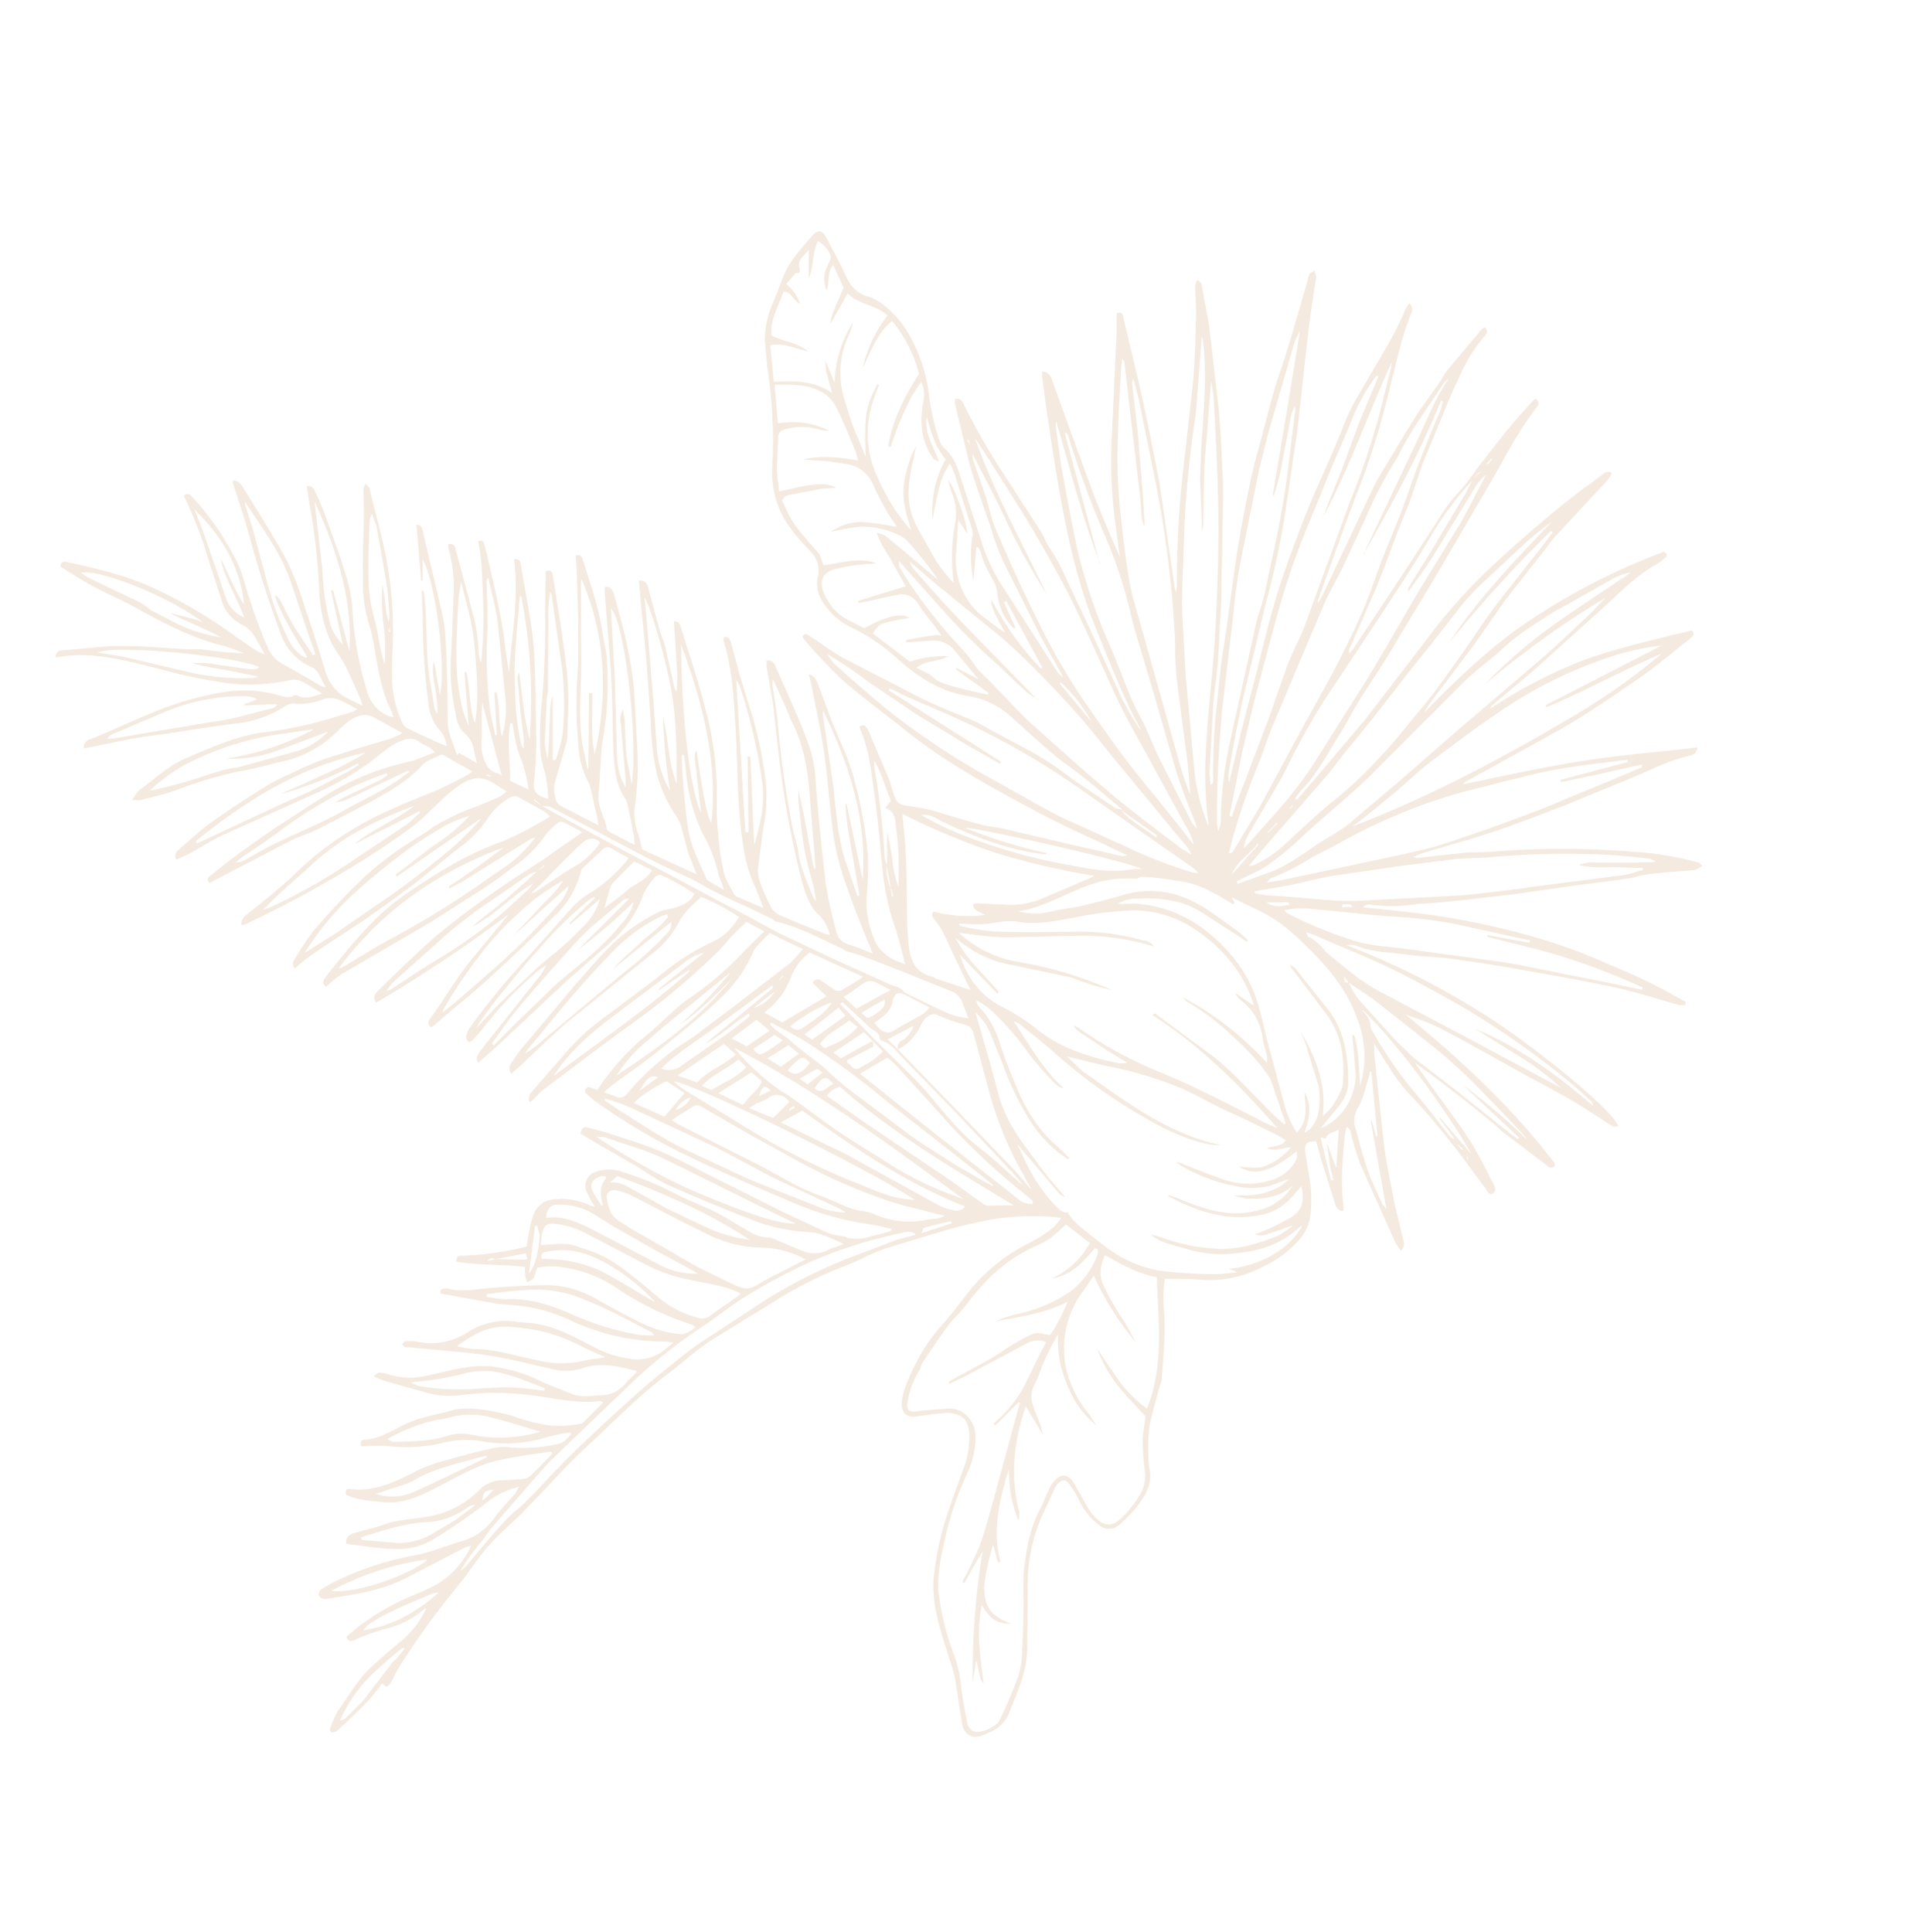 <svg xmlns="http://www.w3.org/2000/svg" width="681" height="689" fill="none" xmlns:v="https://vecta.io/nano"><path d="M400.091 288.59c-6.143-5.084-12.16-10.417-18.551-15.003s-14.029-11.683-20.831-17.803c-4.326-4.009-9.592-6.618-15.213-7.54-9.744-1.401-17.798-6.485-25.333-13.2-5.136-4.729-10.878-8.613-17.046-11.53-4.006-1.961-7.429-5.102-9.889-9.074-.838-1.259-1.416-2.702-1.694-4.232s-.249-3.111.084-4.632a9.82 9.82 0 0 0-.097-4.664c-.406-1.515-1.17-2.884-2.216-3.969a70.91 70.91 0 0 1-8.688-10.303c-3.829-5.929-5.689-13.122-5.273-20.394.652-11.681.078-23.396-1.708-34.917l-.937-9.919c.029-4.853 1.105-9.638 3.14-13.966l3.745-9.574c2.26-5.122 5.986-9.055 9.309-13.065s4.54-2.321 6.117.71 4.525 8.326 6.411 12.509 4.29 6.734 8.195 7.75 10.099 6.293 13.502 11.857c4.503 7.213 7.322 15.53 8.213 24.231.701 4.753 1.763 9.431 3.174 13.986.484 1.775 1.438 3.35 2.742 4.527 3.035 2.763 4.29 6.734 5.546 10.706l7.708 23.77c1.835 5.389 4.353 10.465 7.481 15.08l19.037 29.66a5.97 5.97 0 0 0 2.023 1.842l-7.804-14.14-13.562-27.07c-1.683-3.796-3.118-7.72-4.294-11.741-2.635-7.694-5.445-15.329-7.78-23.329l-5.179-21.469.167-1.515c.632-.111 1.277.022 1.825.375s.966.906 1.18 1.562c4.299 8.708 9.102 17.102 14.382 25.133l12.716 19.626c1.268 1.881 2.009 3.933 3.102 5.871 1.516 2.155 2.891 4.424 4.114 6.792l12.479 26.59 9.17 19.953a95.38 95.38 0 0 0 7.165 12.47l-.257-.959c-6.329-11.492-11.004-23.943-16.03-36.279s-8.86-27.358-11.507-41.517-3.854-22.945-5.605-34.476l-1.811-13.18.116-1.708c.856.074 1.667.445 2.313 1.059s1.094 1.44 1.279 2.356l7.464 20.721 6.363 17.324c3.192 8.345 6.508 16.441 10.228 24.614l-1.524-11.396c-1.471-10.552-1.903-21.255-1.289-31.924l1.429-31.771c.305-3.856.208-7.789.285-11.779 1.458-.269 2.088-.058 2.272 1.343l4.665 19.549 3.225 14.178 4.998 25.075 5.262 36.049a9.92 9.92 0 0 0 .698 3.319l.365-2.206a344.34 344.34 0 0 1 2.061-40.116l3.496-31.196c.712-7.328 1.022-14.734 1.105-22.274.327-4.489-.152-9.132-.229-13.698l.695-1.688c1.612.307 1.569 1.573 1.877 2.724.861 5.353 2.073 10.59 2.707 15.809l3.175 27.55c.672 7.501.992 15.118 1.312 22.734.274 3.876.247 8.058.169 12.049l-.636 34.015-1.114 20.816c-.421 5.564-1.421 11.108-1.791 16.864l-1.252 23.156.325 4.068.703-.231.271-1.132a212.96 212.96 0 0 1 1.329-27.147l1.551-14.906 1.626-10.341 3.164-23.157c1.137-7.885 2.502-15.636 4.043-23.444s2.227-10.955 3.629-16.423c2.887-9.919 4.968-19.991 8.31-29.641s6.717-22.025 9.926-32.884c.214-.936.478-1.858.789-2.762.249-.499 1.003-.537 1.779-1.209l.617 2.302c-1.043 6.811-2.137 13.43-2.88 19.934l-3.852 34.859-4.215 28.51a287.19 287.19 0 0 1-7.032 32.979l-8.109 33.958c-2.476 11.454-3.548 17.439-5.059 26.073-.259 1.302-.226 2.652.098 3.933l4.397-18.553 6.006-23.252c1.819-7.482 3.638-14.965 5.736-22.121s4.598-14.235 7.15-21.123 4.834-12.643 7.416-18.705l5.837-13.181 3.847-9.189c2.376-6.83 6.167-12.663 9.679-18.821s9.447-15.406 12.869-24.039l1.222-1.861c.517.362.883.931 1.023 1.585a2.83 2.83 0 0 1-.273 1.926c-3.796 9.381-5.577 19.147-8.164 28.758-2.523 10.567-5.682 20.943-9.458 31.061-5.58 14.14-10.53 28.491-15.706 42.707l.205.767 1.544-2.801 17.922-38.006c1.99-3.99 4.258-7.655 6.651-11.569s6.454-10.878 9.996-16.211l6.938-9.785c1.097-1.611 1.968-3.357 3.117-4.777l12.019-14.37a11.86 11.86 0 0 1 1.128-.786c1.29 1.247.968 2.187.068 3.108-3.974 4.594-7.211 9.888-9.572 15.655-2.114 4.24-3.949 8.806-5.785 13.372l-6.378 15.444c-1.586 4.068-2.77 8.212-4.306 12.471s-3.869 9.823-5.777 14.83-4.855 13.276-7.686 19.837l-8.419 19.243c-.442.723-.617 1.601-.489 2.456a11.24 11.24 0 0 0 1.874-2.283l18.383-27.723 12.719-19.607c1.885-3.06 4.08-5.879 6.543-8.403a76.36 76.36 0 0 0 5.943-7.79l10.54-13.468c3.022-3.702 6.273-7.271 9.523-10.839a3.49 3.49 0 0 1 1.127-.787c1.063 1.113 1.093 1.938.244 3.051-6.843 8.71-11.767 18.878-17.423 28.451l-20.056 34.323-11.539 19.012c-3.637 6.408-8.101 13.296-12.316 19.685s-6.102 10.762-9.468 16.038-7.273 12.816-12.324 18.226c-1.1 1.141-2.111 2.38-3.023 3.703l.557.652 5.973-6.964 18.592-21.948 24.797-32.327c6.472-8.288 13.555-15.982 21.177-23.003 7.182-6.734 14.642-13.142 22.154-19.358s11.422-8.749 17.133-13.123c.476-.364 1.282-.211 1.985-.441l.557.652c-.431.829-.923 1.618-1.471 2.36l-18.103 19.492a29.28 29.28 0 0 0-3.023 3.703l-15.385 19.646-11.204 15.981-14.258 18.859c-1.283 1.694-2.466 3.476-3.542 5.334 12.306-12.586 25.066-24.903 39.755-34.304 14.497-9.439 29.849-17.194 45.805-23.137 1.363.806 1.217 1.688.089 2.475a20.29 20.29 0 0 1-4.21 2.839c-6.092 3.664-11.194 8.883-16.575 13.775l-15.243 13.756-10.937 9.842-14.197 11.953c-.475.364-.776.671-.797 1.304 10.916-7.3 22.524-13.27 34.615-17.804 12.253-4.221 24.866-7.098 37.251-10.111.887 1.171.566 2.111-.262 2.59-5.835 4.624-11.443 9.382-17.381 13.622-10.325 7.137-20.473 14.216-31.457 20.317L522.5 278.767c-.352.115-.6.614-.901.921 13.946-2.897 27.665-5.929 41.589-8.193s27.805-3.261 42.059-5.007c-.06.677-.315 1.316-.728 1.827s-.963.865-1.57 1.012c-7.236 1.535-13.607 4.874-20.308 7.694l-24.973 10.264c-8.335 3.146-16.969 6.6-25.582 9.42s-16.801 5.084-25.114 7.597c-.878.288-1.706.768-3.112 1.228l1.26.422 17.272-1.899c3.194-.211 6.263-.173 9.281-.326 16.613-1.382 33.289-1.401 49.887-.058a112.45 112.45 0 0 1 24.198 3.971c.403.077.506.461 1.239 1.056a9.87 9.87 0 0 1-2.834 1.554c-5.23.46-10.511.729-15.69 1.381s-5.376 1.343-8.167 1.631c-7.163 1.093-14.43 1.803-21.593 2.897l-19.155 2.724-18.729 2.168c-6.337.614-10.233 1.055-15.339 1.266a56.99 56.99 0 0 1-16.753.269 3.02 3.02 0 0 0-1.503.101 3.26 3.26 0 0 0-1.31.82c10.044 1.093 20.037 1.995 29.832 3.588s19.972 3.894 29.673 6.561a190.78 190.78 0 0 1 28.385 10.321c9.384 3.744 18.506 8.219 27.297 13.392l-.322.94a7.57 7.57 0 0 1-2.088.057c-7.634-2.091-15.196-4.623-22.903-6.273-11.965-2.552-24.002-4.662-36.039-6.773-7.026-1.247-14-2.302-21.151-3.299s-11.501-.825-17.267-1.65-12.256-.787-18.081-3.262a6.39 6.39 0 0 0-3.07-.038c17.96 6.883 35.243 15.693 51.597 26.303 17.171 11.281 43.33 32.557 45.223 38.197-.754.039-1.633.327-2.088.058-4.646-3.07-9.292-6.139-14.063-8.96s-10.575-5.928-15.924-8.767l-18.423-10.245c-4.72-2.628-9.439-5.257-14.055-7.501s-7.035-2.705-11.321-4.432c19.613 16.115 37.645 32.749 52.954 52.778l.309 1.151c-1.201 1.228-1.934.634-2.894-.096l-16.322-12.393c-.928-1.026-1.944-1.951-3.035-2.763-6.648-5.544-13.42-10.839-20.141-15.943l-7.629-5.64 7.405 10.513c3.931 5.391 7.809 10.591 11.336 15.905s6.073 10.533 8.897 16.077c.66 1.036 1.804 3.166.376 4.259s-2.271-1.343-3.107-2.321c-3.827-5.008-7.582-10.456-11.585-15.406-4.973-6.436-10.257-12.578-15.828-18.398-2.556-2.911-4.872-6.063-6.921-9.42l-5.002-7.962.047 3.741 3.376 31.867c.92 7.002 2.42 14.024 3.743 21.103l3.247 13.545c.248.63.291 1.336.121 1.999a3.04 3.04 0 0 1-1.056 1.646l-1.929-2.916-12.435-27.857a87.04 87.04 0 0 1-3.488-11.588c-.26-.782-.773-1.43-1.444-1.822l-.613 2.705c-.808 8.403-1.615 16.806-.511 25.209.075.722.01 1.454-.189 2.149a2.96 2.96 0 0 1-1.881-.863c-.519-.512-.864-1.202-.978-1.957l-5.227-16.653-1.439-5.372c-3.648-.057-4.197.748-3.851 4.183l1.486 9.113c.686 4.162.795 8.417.324 12.623-.318 3.394-1.695 6.571-3.899 8.998-3.609 4.104-7.939 7.367-12.725 9.593-7.261 3.916-15.36 5.557-23.394 4.739-3.927-.384-7.875-.134-11.926-.269a49.5 49.5 0 0 0-.315 10.955c.701 8.326-.209 16.346-.717 24.442-.097.87-.322 1.719-.664 2.513-1.33 5.027-2.887 9.919-3.814 15.022a63.05 63.05 0 0 0-.315 10.955c.014 1.696.21 3.383.582 5.027.457 5.276-2.162 9.055-5.01 12.7a43.46 43.46 0 0 1-5.702 5.833c-.973 1.017-2.242 1.628-3.582 1.723s-2.663-.332-3.736-1.205c-3.202-2.387-5.785-5.637-7.5-9.44a37.23 37.23 0 0 0-3.352-5.371c-1.217-1.689-2.726-1.612-4.175.115-.582.772-1.06 1.632-1.42 2.551l-4.125 8.864c-3.568 8.203-5.286 17.212-5.008 26.265l-.184 20.72c-.01 7.098-2.54 13.353-5.071 19.607l-.819 1.938c-1.703 5.774-5.84 8.173-10.586 9.727a4.59 4.59 0 0 1-2.302.391 4.64 4.64 0 0 1-2.203-.803c-.665-.456-1.219-1.079-1.617-1.818a5.76 5.76 0 0 1-.672-2.432c-1.036-5.295-1.494-10.571-2.53-15.867a57.68 57.68 0 0 0-2.232-7.616c-3.025-9.861-6.628-19.742-5.104-30.466.71-5.365 1.781-10.669 3.205-15.866 2.025-6.715 4.577-13.603 7.004-20.241 1.662-4.106 2.429-8.573 2.24-13.046-.222-3.683-1.417-6.005-4.92-6.945a9.07 9.07 0 0 0-4.102-.326c-3.37.269-6.688.729-10.006 1.189s-5.517-1.323-4.963-5.678 3.238-10.034 5.777-14.83c2.428-4.59 5.418-8.799 8.885-12.509 3.074-3.511 5.745-7.099 8.593-10.744 6.092-7.804 13.711-14.009 22.286-18.149a55.33 55.33 0 0 0 8.472-5.487 22.63 22.63 0 0 0 2.723-3.396l-2.769-.345a94.45 94.45 0 0 0-21.581.805 176.81 176.81 0 0 0-19.922 4.854l-17.855 5.43c-5.801 1.899-9.711 4.432-14.757 6.293a142.95 142.95 0 0 0-25.938 13.084l-19.529 12.029c-6.62 3.837-11.773 8.864-17.66 13.296-9.87 7.405-18.574 16.307-27.608 24.691s-13.682 13.871-20.585 20.931l-4.326 4.547c-3.653 3.492-7.534 6.849-11.084 10.725s-6.243 8.096-9.339 12.24l-5.021 6.235a272.62 272.62 0 0 0-18.194 25.574c-1.098 1.612-1.866 3.741-2.788 5.295s-1.749 2.034-3.018.154c-1.656 2.291-3.433 4.476-5.321 6.542-3.426 3.626-6.954 6.868-10.608 10.36-.344.298-.749.502-1.179.595-1.23.403-2.014-.384-1.393-1.631.685-2.155 1.611-4.211 2.758-6.12 3.769-5.199 6.981-11.051 11.586-15.272s7.409-6.599 11.165-9.707c3.595-3.061 6.536-6.945 8.614-11.377l-.703.23c-4.154 3.542-8.998 5.985-14.148 7.137a76.67 76.67 0 0 0-10.971 4.01c-1.054.345-1.933.633-2.623-1.228 2.24-2.063 4.609-3.955 7.087-5.66a84.77 84.77 0 0 1 10.706-6.427c4.364-2.264 8.934-3.76 13.299-6.024 3.994-2.083 7.492-5.158 10.213-8.979a30.82 30.82 0 0 0 3.139-5.41c-1.326.294-2.609.785-3.816 1.458l-17.282 8.998c-4.625 2.521-9.516 4.403-14.559 5.602-5.376 1.343-10.731 2.053-16.034 2.955-.552.032-1.103-.073-1.611-.307-.454-.238-.827-.627-1.063-1.113.03-.737.324-1.433.819-1.938 2.081-1.37 4.253-2.569 6.495-3.587 3.321-1.581 6.714-2.97 10.165-4.164a111.02 111.02 0 0 1 15.674-4.297c6.057-.94 11.879-3.473 17.731-5.18 4.934-1.346 9.288-4.545 12.301-9.037 2.122-2.781 4.523-5.237 6.873-7.885l1.42-2.551c-3.766.877-7.345 2.545-10.538 4.911-6.677 5.226-13.63 10.012-20.824 14.332-3.214 1.753-6.72 2.76-10.298 2.954-6.615.288-13.289-1.074-19.985-1.803-.317-2.609 1.389-3.377 2.796-3.837s7.712-1.9 11.528-3.358 10.833-1.669 16.26-2.82c6.628-1.333 12.757-4.793 17.604-9.938 2.207-1.841 4.918-2.802 7.683-2.724 2.439-.173 4.93-.154 7.317-.518.877-.051 1.72-.4 2.41-.998 2.753-2.571 5.278-5.276 7.979-8.039l-.557-.652c-6.636.921-13.097 1.784-19.579 3.281s-13.453 5.449-19.824 8.787-13.093 6.791-20.595 5.909c-4.33-.461-8.96-.614-13.122-2.59-.184-1.401-.038-2.283 1.347-2.11 8.938 1.247 16.839-2.802 24.741-6.85 3.176-1.422 6.451-2.564 9.791-3.415 5.677-1.65 11.58-3.165 17.359-4.432 1.961-.307 3.949-.327 5.911-.057 5.762.438 11.557-.054 17.2-1.458 1.457-.269 2.679-2.13 3.931-3.166l-.205-.767c-2.868.396-5.712.979-8.519 1.746-7.337 2.252-15.018 2.775-22.532 1.535a34.26 34.26 0 0 0-15.668.748c-6.103 1.298-12.344 1.582-18.511.844-3.11-.148-6.226-.103-9.333.134-.535-1.285-.214-2.225.892-2.379 5.685-.191 10.495-3.645 15.438-5.89s10.65-3.069 15.974-4.604 14.138-.038 21.143 1.842c4.351 1.615 8.829 2.803 13.378 3.549 3.837.322 7.699.11 11.494-.633.227.134.527-.173.827-.48l7.079-7.118-1.085-.479c-8.321 1.055-16.358-1.113-24.439-2.015-8.377-1.161-16.86-1.187-25.258-.076-4.402.575-8.859.19-13.113-1.132l-13.43-3.741c-1.542-.509-3.05-1.13-4.514-1.861.952-.729 1.552-1.343 1.955-1.266 1.233.053 2.452.285 3.627.69 4.575 1.334 9.39 1.407 14.013.211 4.9-.978 9.873-2.398 14.876-2.993a29.69 29.69 0 0 1 9.209.115c5.97.884 11.77 2.787 17.189 5.641l9.203 3.664c3.935 1.842 8.029.71 12.029.652 2.723-.25 5.287-1.533 7.25-3.626 1.273-1.669 3.001-3.069 4.626-4.854-6.601-1.803-13.151-3.414-20.131-.92a18.65 18.65 0 0 1-10.717-.039c-6.271-1.285-12.47-3.012-18.69-4.105s-8.762-1.305-13.092-1.765l-18.424-1.689-1.561-.115c-.485-.236-.91-.598-1.239-1.055.476-.364.85-1.113 1.252-1.036 1.352-.146 2.713-.101 4.052.135 3.52.773 7.155.72 10.665-.154a24.94 24.94 0 0 0 6.225-2.456c5.552-3.894 12.19-5.475 18.692-4.451 2.593.403 5.26.365 7.678.825 7.253 1.381 13.562 4.95 19.996 8.269 3.953 2.078 8.191 3.439 12.552 4.029a14.78 14.78 0 0 0 6.653-.198c2.184-.572 4.239-1.635 6.032-3.121l2.98-2.437-3.348-.364c-11.649 0-23.157-2.626-33.805-7.713-6.935-3.211-14.351-5.024-21.892-5.352l-3.927-.384-20.096-3.645c-.133-1.209.292-1.765 1.449-1.727.255-.095.524-.135.792-.115s.529.098.769.23c4.484 1.036 9.032.173 13.508-.249s14.232-1.113 21.301-1.132c5.879.042 11.658 1.579 16.881 4.489 5.401 3.031 11.029 6.197 16.73 8.921 4.677 2.355 9.717 3.747 14.866 4.106 1.709-.465 3.304-1.344 4.665-2.571-.909-.537-1.187-.863-1.59-.94-9.369-3.01-18.32-7.378-26.615-12.988-5.656-3.813-11.985-6.289-18.582-7.272-3.217-.641-6.518-.622-9.736.058-.446 1.19-.665 2.513-1.162 3.511s-1.304.844-1.904 1.458-1.114-1.305-1.144-2.13c-.155-1.026-.177-2.072-.068-3.108-8.132-1.093-16.556-.422-24.615-1.956.314-2.399 1.347-2.111 2.504-2.072a110.91 110.91 0 0 0 22.648-3.243 94.62 94.62 0 0 1 1.832-9.573c1.33-5.027 4.362-7.271 9.116-7.367 4.094-.284 8.182.526 11.912 2.359l1.437.365c-.985-1.515-1.861-3.112-2.619-4.777-.375-.638-.611-1.363-.691-2.118s-.002-1.521.229-2.241a5.15 5.15 0 0 1 1.105-1.911c.495-.538 1.095-.946 1.755-1.193 3.252-1.328 6.815-1.389 10.087-.173 6.502 1.991 12.83 4.597 18.912 7.789 4.895 2.571 9.936 4.259 14.604 6.696s7.27 4.297 11.081 6.388c2.263 1.571 4.874 2.446 7.561 2.533.352-.115.806.153 1.209.23s7.364 3.223 10.969 4.547c2.702 1.123 5.695 1.11 8.403-.039 1.83-1.016 3.815-1.458 6.225-2.455-4.514-1.861-8.376-4.144-12.603-4.221-7.548-.414-14.979-2.136-22.016-5.103-9.607-3.741-19.088-7.732-28.622-11.914-3.441-1.847-6.795-3.883-10.047-6.101l-11.535-6.657c-3.129-1.688-6.133-3.626-9.087-5.372.365-2.206 1.42-2.552 2.68-2.13l7.004 1.881c6.529 2.244 13.357 4.182 19.637 6.925s15.213 7.54 22.907 11.281l19.881 9.976 15.513 7.233a19.67 19.67 0 0 0 4.938 1.305c.857.345 1.736.057 2.242.518s5.011.863 7.472.057 5.024-1.228 7.309-1.976c.307-.019.603-.132.855-.325s.451-.459.573-.768c-2.821-.537-5.517-1.324-8.286-1.669a109.52 109.52 0 0 1-28.854-8.499c-13.365-5.641-26.555-11.339-39.547-17.727-10.295-5.199-20.217-11.226-29.688-18.034l-2.755-2.437c-.127-.202-.21-.433-.242-.676s-.012-.49.057-.724c.301-.307.901-.921 1.304-.845l2.975 1.113c4.403-6.674 9.617-12.664 15.496-17.804 4.107-3.223 7.885-6.964 11.889-10.571s3.756-3.108 5.835-4.624c7.004-4.807 13.51-10.437 19.402-16.787l6.954-6.868c-2.168-.959-4.213-2.168-6.434-3.319l-5.754 5.64c-1.375 1.756-2.844 3.422-4.399 4.989-9.626 9.446-19.915 18.048-30.772 25.727-10.572 7.636-20.867 15.598-31.388 23.425-1.552 1.343-2.877 2.821-4.253 4.106s-1.093-1.938-.369-2.801l13.747-15.77c4.084-4.48 8.59-8.474 13.441-11.914l17.837-13.353c6.128-5.283 12.862-9.663 20.026-13.027 4.24-2.015 6.165-4.106 9.334-8.691-4.296-2.909-8.853-5.332-13.601-7.233-2.877 2.82-6.032 5.314-7.898 9.056-2.106 4.005-4.948 7.494-8.344 10.244l-31.278 25.268c-5.908 5.064-11.362 10.398-16.991 15.789-.952.729-2.028 1.708-3.105 2.686-.427-.505-.668-1.166-.677-1.856s.216-1.362.631-1.885a56.9 56.9 0 0 1 3.893-5.449l18.117-21.583c4.575-5.046 8.871-10.418 13.725-15.137 5.168-4.913 10.991-8.932 17.265-11.915 1.882-.825 3.97-.882 5.728-1.458s5.097-1.669 6.538-4.853c-3.792-2.619-7.786-4.872-11.938-6.735-.411-.036-.826.029-1.213.192s-.736.419-1.02.749c-1.567 1.752-2.903 3.734-3.967 5.889-2.646 7.962-7.594 13.756-13.503 18.821l-14.093 12.336-21.845 20.509c-3.053 2.878-6.157 5.564-9.562 8.557-.205-.767-.638-1.669-.389-2.168.422-.943.958-1.821 1.595-2.609l20.157-25.382c1.197-1.399 2.19-2.991 2.942-4.72-.776.672-1.655.96-2.431 1.631-7.213 6.053-13.835 12.907-19.758 20.452a49.82 49.82 0 0 1-4.099 4.681c-.3.307-1.128.786-1.355.652a2.33 2.33 0 0 1-.617-.795 2.54 2.54 0 0 1-.248-1.008c.126-1.006.456-1.969.965-2.821 2.62-3.779 5.467-7.424 8.19-10.82s5.621-6.849 8.571-10.111l20.598-23.022c2.039-2.075 4.343-3.814 6.839-5.161 4.13-2.786 7.923-6.132 11.289-9.957.541-.569 1.012-1.215 1.398-1.919l-5.855-3.3c-.564-.421-1.253-.595-1.932-.489s-1.299.486-1.738 1.065l-6.582 6.12c-.366.351-.641.801-.797 1.305-1.661 6.464-5.141 12.204-9.944 16.403-7.079 7.118-14.261 13.852-21.619 20.644s-11.04 9.458-16.472 14.158l-4.657 4.029c-.3.307-.703.231-1.054.346-.187-.171-.341-.381-.452-.618s-.178-.497-.196-.763a2.16 2.16 0 0 1 .092-.788c.078-.254.201-.489.363-.69 5.643-7.482 10.099-15.828 16.247-22.85l11.968-14.561c-15.26 11.453-31.073 21.995-47.367 31.579-1.269-1.88-.42-2.993.605-4.163l9.407-9.133c3.829-3.549 7.606-7.29 11.662-10.705s9.291-7.425 13.926-10.821 9.797-6.964 14.835-10.283 7.695-4.815 11.378-7.482 7.418-5.142 11.752-8.231c-2.675-1.419-4.719-2.628-6.888-3.587-.336-.124-.697-.149-1.045-.071s-.673.254-.94.512c-1.815 1.367-3.433 3.023-4.802 4.911-2.801 3.885-6.165 7.243-9.956 9.938-4.159 3.032-8.091 6.197-12.352 8.845l-18.123 11.569-31.744 18.533a46.39 46.39 0 0 0-5.483 4.508c-1.642-1.132-1.02-2.379-.171-3.491s3.396-4.452 5.145-6.485c7.32-9.075 15.145-17.689 24.568-23.905 5.514-3.684 11.204-7.425 16.871-10.533 5.45-2.996 11.095-5.542 16.888-7.616a125.5 125.5 0 0 0 16.579-8.768l-2.199-1.784-8.53-4.72a3.25 3.25 0 0 0-2.004-.662c-.716.01-1.413.261-1.996.72-3.013 1.756-5.617 4.252-7.606 7.29-2.553 3.792-5.683 7.076-9.253 9.708-5.711 4.374-11.143 9.075-16.854 13.449s-10.697 7.885-16.16 11.76-13.685 8.864-20.275 13.526a56.78 56.78 0 0 0-6.135 4.931c-.395-.372-.641-.898-.687-1.467a2.36 2.36 0 0 1 .443-1.584 118.74 118.74 0 0 1 6.659-10.11c4.948-5.794 10.124-11.454 15.578-16.787 6.005-5.885 12.572-11.044 19.585-15.387 2.607-1.689 5.089-3.127 7.644-5.007 4.793-2.963 9.845-5.386 15.079-7.233 2.936-1.171 6.049-2.399 8.934-3.761.767-.538 1.503-1.128 2.204-1.765l-3.686-2.34c-3.738-2.533-7.013-3.339-11.502-.825s-8.039 6.388-11.868 9.938c-2.748 2.79-5.724 5.301-8.888 7.501-4.634 3.396-9.496 6.657-14.41 9.727-13.921 8.734-28.291 16.575-43.036 23.483-.352.115-.754.038-1.106.154s.138-2.341 1.089-3.07l7.863-6.331c2.98-2.437 6.084-5.123 9.012-7.751 6.97-7.021 14.752-13.008 23.144-17.804 3.577-2.173 7.281-4.083 11.087-5.717 5.947-2.782 11.996-5.18 17.869-7.521a9.1 9.1 0 0 0 2.183-1.132c2.057-.883 4.24-2.015 6.246-3.089 1.326-.624 2.595-1.389 3.786-2.283l-9.945-5.717a1.38 1.38 0 0 0-.763-.305 1.37 1.37 0 0 0-.797.19c-2.358 1.189-5.046 1.861-6.62 3.837-5.051 5.41-11.194 8.883-17.338 12.355l-19.64 10.188c-3.061 1.419-6.225 2.455-9.286 3.875l-28.018 14.6c-.412.307-.871.528-1.355.653-1.217-1.689-.038-2.284.914-3.013s6.135-4.93 9.343-7.233 10.873-7.942 16.438-11.434 14.109-9.42 21.308-13.238c7.702-3.876 15.793-6.736 24.102-8.518 2.637-.863 5.222-1.919 8.335-3.147l-2.024-1.841c-1.152-.413-2.26-.96-3.304-1.631-2.478-2.11-4.763-1.362-7.524-.249s-7.117 4.834-10.448 7.386c-5.806 4.17-11.961 7.723-18.38 10.609l-34.302 15.406c-3.888 1.9-7.799 4.432-11.636 6.523l-4.592 2.13c-.166-.303-.273-.639-.316-.989s-.019-.707.068-1.048a2.72 2.72 0 0 1 .441-.936 2.46 2.46 0 0 1 .742-.672c3.58-3.051 7.057-6.485 10.916-9.209 6.714-4.912 13.583-9.248 20.451-13.584 2.674-1.566 5.429-2.956 8.252-4.163 2.71-1.304 5.244-2.551 8.005-3.664 2.855-1.213 5.772-2.238 8.737-3.07 6.328-2.072 12.707-3.952 19.086-5.832 1.466-.529 2.885-1.204 4.24-2.015l-8.075-4.451-.63-.211c-4.295-3.184-8.059-1.534-11.515 1.267l-1.852 1.65c-5.898 6.262-13.368 10.453-21.441 12.029-5.025 1.228-9.822 2.59-14.949 3.434-7.625 1.663-15.136 3.913-22.477 6.734-4.167 1.573-8.54 2.379-12.81 3.569-.843-.123-1.692-.194-2.542-.211.641-1.145 1.376-2.224 2.195-3.224 5.462-3.875 10.44-8.844 16.79-11.549s17.239-7.732 26.614-9.132a146.45 146.45 0 0 0 15.909-2.706c5.779-1.266 11.404-3.108 17.08-4.758.352-.115.652-.422 1.655-.959-4.389-2.11-7.475-5.065-12.397-3.453a22.31 22.31 0 0 1-10.709 1.42 5.94 5.94 0 0 0-2.937 1.17c-5.488 3.431-11.592 5.501-17.877 6.062-8.145.998-16.188 2.38-24.282 3.569-4.248.556-8.497 1.113-12.694 1.861l-15.227 3.108c-.352.115-.755.039-1.458.269-.059-.736.133-1.472.538-2.066s.995-1.007 1.658-1.157c11.923-4.739 23.31-10.763 35.768-14.217s21.358-4.489 32.143-1.343c1.612.307 3.151 1.055 4.754-.096.436-.135.896-.141 1.334-.019 2.902 1.554 5.611.249 8.826-.595l-1.641-1.132-5.225-3.088a7.09 7.09 0 0 0-4.03-.768c-7.05 1.596-14.268 2.062-21.426 1.381-8.73-1.147-17.379-2.916-25.892-5.295-9.422-2.34-18.72-4.93-28.455-4.872-2.805.052-5.604.341-8.372.863-.038-2.283 1.419-2.552 2.752-2.571 6.739-.537 13.375-1.458 20.042-1.554s16.256.729 24.409 1.189c1.736.058 3.421-.076 4.981.039 4.96.671 9.692 1.208 14.901 1.381a70.98 70.98 0 0 0-7.21-2.647c-11.84-2.801-22.641-8.864-33.392-14.735-4.668-2.436-9.409-4.431-14.128-7.06s-7.094-4.355-10.729-6.503c.343-1.574 1.046-1.804 2.028-1.708 10.983 2.456 21.965 4.911 32.283 9.88a170.27 170.27 0 0 1 28.903 17.248l7.248 4.93 2.572 1.036c-1.753-2.973-3-5.487-4.547-7.693-1.011-1.268-2.261-2.282-3.665-2.974-1.766-.823-3.344-2.059-4.622-3.624s-2.225-3.418-2.776-5.431l-4.61-14.351a149.09 149.09 0 0 0-8.732-22.6c1.252-1.036 2.161-.499 2.996.48 6.55 7.058 12.076 15.17 16.388 24.058 1.783 3.799 2.562 8.135 3.993 12.048a189.84 189.84 0 0 0 6.26 16.941c1.075 2.842 3.053 5.157 5.572 6.523 4.668 2.436 9.263 5.314 13.982 7.942.485.095.964.216 1.436.365l-3.051-5.679-1.29-1.247c-2.84-1.035-5.418-2.778-7.53-5.091s-3.703-5.135-4.646-8.243c-4.19-11.357-7.905-23.079-11.092-34.974-1.542-5.756-3.56-11.147-5.278-16.845l-.411-1.535c1.633-.326 2.469.653 3.305 1.631l2.64 4.144c4.496 7.502 9.343 14.888 13.589 22.888a118.04 118.04 0 0 1 6.539 17.267c2.429 6.926 4.734 14.101 6.863 21.334.605 2.302 1.665 4.428 3.105 6.228s3.226 3.23 5.231 4.189l5.071 2.514-.617-2.303c-2.699-5.794-4.872-11.76-8.575-17.017s-5.686-13.372-6.182-20.931a221.23 221.23 0 0 0-3.449-31.425l-.993-6.562c1.757-.575 2.52.844 3.004 1.938a82.49 82.49 0 0 1 3.698 8.806c2.327 6.542 4.881 13.219 6.856 19.876 1.527 4.394 2.444 9.017 2.719 13.717a119.24 119.24 0 0 0 5.221 28.759c.638 2.332 1.847 4.425 3.497 6.054s3.676 2.734 5.864 3.193l-.515-1.918c-3.432-6.389-4.58-13.526-5.903-20.605a67.04 67.04 0 0 0-2.609-11.876c-1.329-4.667-1.927-9.551-1.767-14.446-.299-8.25.208-16.346.313-24.519l-.196-7.866c.12-.759.382-1.484.768-2.13.381.71 1.239 1.056 1.393 1.631 2.064 9.132 4.781 17.842 6.318 27.147 1.62 9.051 2.297 18.28 2.018 27.512-.224 4.873-.396 9.938-.217 14.887.313 4.978 1.547 9.828 3.628 14.255.387.736.946 1.345 1.621 1.765 4.616 2.245 9.233 4.489 14.149 6.427-.218-2.141-1.089-4.134-2.472-5.659-2.449-2.799-3.905-6.463-4.109-10.341-1.307-9.946-1.953-19.987-1.932-30.044l-.38-9.267.527-.172c.37 1.145.564 2.351.574 3.568.937 9.919.189 19.972 2.056 29.795l1.486 9.113.99 1.554c.024-2.257-.132-4.51-.466-6.734-.449-3.818-1.705-7.79-.924-12.01l.566 2.11 1.691 9.88c2.433-10.187-1.977-42.341-6.237-48.251l.093 7.483c-.09-.046-.187-.072-.287-.075a.68.68 0 0 0-.291.056l-1.271-15.445-.428-4.45c1.509-.077 1.942.824 2.25 1.976l2.476 10.666c1.315 5.622 2.806 11.186 3.894 16.673.967 3.544 1.562 7.2 1.773 10.897.585 10.034.768 19.991.774 30.005.047 3.742 1.572 6.581 2.673 9.977s.836.978 1.466 1.189l6.31 3.569c-1.204-3.78-.899-7.636-4.109-10.341s-3.206-6.255-3.955-9.765c-1.286-6.455-1.646-13.095-1.068-19.684l.814-20.509a48.26 48.26 0 0 0-1.879-16.289l-.008-1.458a1.85 1.85 0 0 1 .937-.096c.315.049.614.179.873.379a2.13 2.13 0 0 1 .616.773c.147.307.225.649.227.997l5.706 21.296c1.444 5.012 2.26 10.22 2.428 15.482a11.52 11.52 0 0 0 .925 3.453c.678-7.153.923-14.344.733-21.526-.393-7.175-.259-14.523-1.809-21.736 1.003-.538 1.809-.384 2.117.767l1.028 3.837c2.403 11.108 5.385 22.236 6.557 33.747l1.28 8.346c1.032-13.277 3.572-26.63 1.834-40.251 1.758-.576 2.293.71 2.426 1.918l2.758 16.001a140.49 140.49 0 0 1 1.922 15.022c.504 9.017.605 17.957.707 26.898a138.79 138.79 0 0 1-.626 18.36c-.729 4.412.664 6.043 4.972 7.137-.091-3.447-.558-6.867-1.391-10.188-1.04-3.184-1.553-6.549-1.516-9.938-.09-4.733.11-9.469.598-14.177a320.85 320.85 0 0 0 1.194-33.364l.226-13.429c1.882-.825 2.366.268 2.55 1.669l3.156 19.626c.714 6.235 1.832 12.547 2.195 18.898s-.079 12.547-.17 18.629l-.168 1.515-3.946 13.814a10.25 10.25 0 0 0-.216 6.331c.07.708.311 1.382.699 1.952s.908 1.015 1.508 1.29l13.095 6.772-.316-2.609-2.065-9.132-.822-3.07c-2.42-4.407-3.765-9.427-3.907-14.58a157.6 157.6 0 0 1-.077-26.687c.246-5.506.088-11.089.106-16.73l-.554-17.765-.333-5.525a1.55 1.55 0 0 1 .763-.242 1.52 1.52 0 0 1 .776.175c.241.127.45.316.608.552s.262.51.3.8c2.717 8.71 5.785 17.305 7.095 26.476l1.323 7.079a114.33 114.33 0 0 1-1.21 30.447c-1.022 6.178-.834 12.585-1.504 18.648s2.189 8.883 2.792 13.276c-.073.441.66 1.036 1.115 1.305l8.881 4.604-.141-2.666-2.176-10.975-.616-2.302c-3.549-4.681-4.161-10.532-4.546-16.25-.461-10.283-.343-20.547-1.031-30.965l-2.113-26.437-.038-2.283c1.985-.441 2.696.787 3.283 2.264l2.622 9.784a157.45 157.45 0 0 1 4.565 24.174l1.29 23.367a104.25 104.25 0 0 1-.976 18.476c-.414 3.207-.067 6.471 1.01 9.477.69 1.861 1.028 3.837 1.593 5.948l19.397 8.882-3.038-7.77-2.005-7.482c-.425-2.206-1.306-4.273-2.575-6.043-2.896-4.267-5.085-9.058-6.471-14.159a95.08 95.08 0 0 1-2.247-19.089l-1.612-22.428-2.648-27.722a2.53 2.53 0 0 1 1.074-.036 2.6 2.6 0 0 1 1.002.418 2.85 2.85 0 0 1 .776.808c.207.323.354.688.431 1.074l4.061 15.156c.617 2.302 1.761 4.432 2.202 6.791l3.071 13.603a3.07 3.07 0 0 0 .815 1.611 38.57 38.57 0 0 0 .104-8.173l-.474-8.192-.577-8.575c1.685-.135 2.169.959 2.477 2.11 2.973 9.669 6.298 19.223 8.744 29.065 2.883 10.448 4.252 21.336 4.058 32.27-.088 4.329.113 8.657.602 12.95a80.67 80.67 0 0 0 1.987 13.123c.544 2.743 2.369 5.276 3.668 7.981l.733.595 9.709 4.124c-1.504-3.472-2.173-5.966-3.368-8.288-1.863-4.221-3.135-8.729-3.774-13.372-2.317-13.64-1.967-27.32-2.775-41.037s-1.158-22.159-4.439-32.979l.322-.94c1.633-.327 2.169.959 2.58 2.494l3.033 11.319 4.485 14.6a135.53 135.53 0 0 1 4.926 25.516 56.73 56.73 0 0 1-1.126 14.351l-1.808 13.947c-.356 3.665 1.272 6.888 2.725 10.168l1.782 3.799c.638 1.141 1.547 2.069 2.632 2.686 5.65 2.533 11.424 4.816 17.198 7.099.227.134.579.019 1.209.23-.589-2.736-1.918-5.21-3.814-7.099-3.489-3.031-4.95-7.77-6.184-12.374-3.661-14.252-6.343-28.79-8.021-43.493l-2.277-19.914-2.184-12.432-.09-2.475c.682-.17 1.395-.051 1.995.334s1.043 1.006 1.237 1.738c3.874 8.748 7.923 17.439 11.27 26.36s2.792 13.276 3.486 20.145c.864 10.36 1.955 20.854 3.17 31.099.921 5.453 2.11 10.846 3.564 16.154.158 1.246.648 2.41 1.41 3.348s1.76 1.609 2.871 1.928c3.1.863 5.95 2.225 8.925 3.338-3.265-7.904-6.479-15.617-9.216-23.694-2.754-7.305-4.559-15.002-5.363-22.868-1.135-9.229-1.69-18.437-3.176-27.55s-2.852-14.927-4.33-22.581l-.771-2.878c.704.161 1.358.517 1.898 1.034s.949 1.179 1.188 1.92l5.313 14.121 5.254 12.47 1.533 4.298c2.954 9.942 4.936 20.206 5.911 30.619.141 4.921-.007 9.849-.445 14.754-.259 4.828.509 9.648 2.244 14.081 1.842 5.449 5.859 8.308 11.478 10.015-1.182-4.412-2.034-8.307-3.29-12.278-2.461-6.789-4.05-13.923-4.724-21.2-.959-9.286-1.69-18.437-3-27.608s-2.003-16.038-5.342-23.502c1.604-1.151 2.388-.364 3.151 1.056l7.829 18.513.462 1.727c1.975 6.657 2.1 6.408 8.444 7.252 2.418.461 5.011.863 7.305 1.573s9.803 3.051 14.742 4.355 6.044 1.151 8.865 1.689l24.485 5.755 17.708 4.01c.802.286 1.675.224 2.44-.173l-5.701-2.724c-8.325-3.952-16.773-7.655-24.798-11.914-16.73-8.921-33.687-17.977-48.8-30.14-7.557-6.082-15.135-11.53-22.391-17.919-4.682-4.47-9.143-9.209-13.364-14.197l-.66-1.036c.797-1.305 1.479-.902 2.388-.365l10.025 6.734c1.869 1.267 3.987 2.034 5.804 3.108l23.97 12.394c8.149 4.01 12.963 5.564 19.47 8.441 1.941.825 3.81 2.092 5.803 3.108 5.628 3.166 11.329 5.89 16.782 9.113s8.838 5.871 13.133 9.056l13.991 9.4c.506.461 1.26.422 2.066.576 3.497 4.489 8.465 6.619 12.636 10.053l.373-.748-12.958-9.113M317.61 316.85l-1.456-8.288.181-3.607-.072-8.115a79.16 79.16 0 0 1 2.052 11.223 42.21 42.21 0 0 0 1.983 8.116 120.58 120.58 0 0 0 .036-11.281c-.081-3.197-.36-6.382-.834-9.535-.243-3.051-.311-6.159-3.865-7.291l1.998-2.532c-2.039-4.758-3.2-9.804-5.943-14.331l-.065 1.899a262.62 262.62 0 0 1 3.728 31.752c.088 1.273.358 2.523.801 3.702-.152 2.857.348 5.705 1.456 8.288l.368 2.801c.09.046.188.072.287.075s.199-.015.292-.055l-.771-2.878M176.551 449.018c-1.487-.557-1.487-.557-2.915.537a14.9 14.9 0 0 0 2.915-.537c3.246-.019 6.542.153 9.788.134s.9-.921 1.324-1.477l-.205-.768-10.907 2.111zm296.309-42.976l-2.066-.576 3.761 15.464.878-.288-1.131-4.221-1.258-8.979 3.398 9.113.877-13.851c-1.955 1.266-4.095 1.132-4.635 3.395m-334.2-183.352a19.75 19.75 0 0 0 .326-4.489c-.325-4.067-.598-7.943-1.275-11.895l-3.25-18.552-1.586-4.489c-.588.805-.926 1.793-.965 2.82-.112 6.715-.577 13.545-.287 20.336.021 4.403.613 8.777 1.76 12.989 1.079 4.029 1.808 8.173 2.536 12.317l1.388 5.18c.338-4.763.209-9.548-.384-14.274s-.721-9.511-.383-14.274a96.62 96.62 0 0 1 1.391 10.187l1.08 4.029-.262 2.59c.176-.057.403.077.579.019l-.668-2.494zm-77.785-4.163l7.583 1.9a24.47 24.47 0 0 1 4.235 1.534c-12.027-9.208-36.662-19.089-43.774-17.803l2.323 1.535 6.383 3.127 12.259 5.794 1.59.94 2.653 2.052 8.882 4.605c5.105 2.476 10.51 4.148 16.053 4.969-4.441-2.302-8.779-4.221-13.117-6.139-1.742-.708-3.437-1.548-5.071-2.514zm7.623 17.747c1.963.192 3.824 0 5.787.192s9.568 1.458 14.301 1.995c1.333-.019 2.821.537 4.021-.691-9.709-4.125-52.046-8-57.589-5.141l8.989 1.439 22.244 5.237c8.1 1.98 16.412 2.768 24.718 2.341a4.77 4.77 0 0 1 1.633-.327c-5.92-1.4-11.737-2.417-17.554-3.434-2.21-.403-4.397-.941-6.55-1.611zm153.729 16.441l.676 3.952c.201 4.317.277 8.883.705 13.334l1.816 9.631c2.318-17.037-2.647-58.4-7.426-62.678l.141 2.666 1.26 22.543.758 27.09c.041 4.081 1.108 8.064 3.085 11.511l-.017-2.916-1.698-19.895c-.201-.898-.227-1.834-.076-2.746a7.03 7.03 0 0 1 .951-2.55m-103.23 33.594c1.355-.652 2.483-1.439 3.837-2.091l12.721-6.043 2.607-1.689-.206-.767a118.91 118.91 0 0 0-13.453 5.448c-8.128 3.995-15.943 8.718-23.366 14.121-5.06 3.952-10.449 7.386-15.787 11.012l-1.201 1.228c1.057.033 2.105-.239 3.04-.787 4.313-2.455 8.626-4.911 13.042-6.983 7.301-3.434 14.881-6.542 22.028-10.552s9.908-5.123 14.873-8 5.989-4.048 9.072-6.101c-.494-.17-1.029-.143-1.509.077l-21.728 10.245c-1.23.402-2.563.422-3.794.825l-.176.057zm72.341 24.518l2.731-1.937-.103-.384-2.452 2.264c-.903.191-1.786.48-2.637.863l-12.579 8.71a172.8 172.8 0 0 0-17.96 13.603c-4.129 3.856-8.485 7.578-12.79 11.492s-5.484 4.508-7.804 7.981l1.406-.461c5.214-3.376 10.376-6.945 15.641-10.129 7.862-4.623 15.401-9.882 22.552-15.732 3.755-3.108 7.233-6.543 10.937-9.842l1.874-2.283c-7.799 4.431-13.896 11.645-21.849 15.501 3.405-2.993 6.912-5.602 10.368-8.403s8.661-7.636 12.841-11.3m109.976-24.116l.351-.115 5.739 27.128c1.612-21.814-4.964-41.364-14.002-60.108a2.4 2.4 0 0 0-.168 1.516l3.665 25.094c1.083 9.036 1.587 18.053 4.252 26.572l4.375 12.758.703-.23-.677-3.952-3.434-19.953a70.65 70.65 0 0 1-.804-8.71zm-203.09-74.361l-.051-.192 1.722 2.148a96.43 96.43 0 0 0 5.061 9.612l6.446 9.785.879-.288-2.532-7.31-6.577-19.549c-3.706-10.265-10.092-18.399-16.032-27.723.133 1.209.111 1.842.39 2.168l2.562 8.134 5.192 19.378a106.45 106.45 0 0 0 7.764 20.413c1.355 2.581 3.44 4.606 5.945 5.774l.248-.498-1.144-2.13a116.96 116.96 0 0 1-9.762-17.881l-.463-1.726m-10.699 38.562a36.37 36.37 0 0 0 4.343-1.631 10.66 10.66 0 0 0-4.887-1.112c-9.598-.002-19.128 1.917-28.119 5.659l-19.048 8.116c-.527.172-.776.671-1.501 1.534a17.93 17.93 0 0 1 2.615-.23c3.494-.518 7.112-1.285 10.782-1.861l18.121-3.012c6.006-1.132 9.024-1.285 13.346-2.283s9.646-2.533 14.495-3.703c.558-.281 1.035-.726 1.376-1.285a27.82 27.82 0 0 0-4 .057c-2.439.173-4.93.154-7.545.384l-.154-.575m197.456 30.503l1.859 8.365 3.272 17.919.617 2.302c.179-.206.305-.461.366-.737a1.75 1.75 0 0 0-.023-.836l-1.839-22.562c-.688-10.417-2.131-20.796-7.265-29.967l-.36-1.343-5.656-12.547a9.83 9.83 0 0 0 .098 3.933l1.413 9.554a373.02 373.02 0 0 0 5.638 40.308c.492 2.552 1.512 4.931 1.829 7.54.663 6.044 3.384 11.204 5.403 16.595l.938 1.362a45.64 45.64 0 0 0-1.683-8.422c-1.074-3.757-1.968-7.574-2.681-11.434-.81-5.161-1.216-10.245-1.85-15.464l-.076-4.566zm196.266 68.875l-1.774-2.341c.132 1.209.192 2.859 1.723 2.149a36.12 36.12 0 0 0 3.278 5.813l13.342 14.83 6.451 6.235 14.68 11.262 17.994 14.35 4.574 3.511.424-.556-19.93-18.725c8 5.907 15.618 12.406 22.802 19.454l-.66-1.036c-4.354-4.835-8.833-9.42-13.312-14.005-5.858-6.264-12.085-12.102-18.641-17.478l-19.181-15.214c-3.664-2.973-7.805-5.583-11.77-8.249zm-179.108-11.261c-.559-.25-1.093-.565-1.59-.941-7.818-3.491-15.264-7.731-23.602-9.592-.402-.077-.733-.595-1.187-.863l-9.233-4.49c-4.111-1.784-8.046-3.626-12.032-5.659s-4.998-2.955-7.621-4.183-11.981-5.467-17.785-8.575l-32.5-17.113c-.967-.226-1.956-.323-2.945-.288l-2.756-2.437c-.06.141-.168.251-.3.307l3.056 2.13 28.441 15.52 17.132 8.998 20.314 10.878c6.382 3.127 12.516 6.753 18.95 10.072l19.272 9.133 19.573 8.825c1.766.882 4.081.959 5.349 2.839l.909.537c4.389 2.111 8.603 4.279 12.941 6.197 2.871 1.461 5.959 2.357 9.122 2.648l-2.451-6.293c-.873-1.681-2.302-2.93-3.995-3.492l-9.203-3.664c-7.313-3.031-14.574-5.871-22.012-8.653-1.941-.825-3.956-1.208-5.847-1.841zm18.389 35.089c-.11-.31-.159-.642-.145-.975s.091-.659.227-.959.326-.565.56-.781.506-.375.799-.47c1.927-1.152 3.397-3.047 4.121-5.314l-9.205 4.892 3.643 3.607 21.662 22.332 20.422 21.276 5.294 6.197c-.082-1.017-.815-1.612-1.247-2.513l-1.526-2.84c-5.685-9.953-10.002-20.773-12.812-32.116l-4.781-17.842c-.153-.768-.493-1.476-.983-2.05a3.95 3.95 0 0 0-1.803-1.211 63.22 63.22 0 0 1-9.679-3.3c-.66-.437-1.437-.62-2.206-.519s-1.488.479-2.042 1.075c-.91.717-1.641 1.674-2.122 2.782-1.771 3.896-4.725 7.004-8.353 8.787m182.214-163.382l-.257-.959 8.276-13.353 12.659-21.258 2.114-4.24 2.577-2.513-.103-.384-2.298 2.84c-6.202 6.67-11.65 14.13-16.226 22.216-5.407 9.075-11.144 17.632-16.83 26.38l-18.932 28.529a243.09 243.09 0 0 0-14.37 25.574c-3.907 7.539-8.496 14.676-12.63 22.082-1.424 1.967-2.379 4.288-2.778 6.753a24.85 24.85 0 0 1 1.8-1.842c4.524-5.237 9.15-10.091 13.623-15.521s5.994-7.597 8.738-11.626l20.146-31.847 7.5-12.682 10.463-18.034 14.906-24.289c2.642-4.412 4.829-9.093 7.243-13.64l2.041-3.799a18.07 18.07 0 0 0-4.223 4.931l-14.481 23.732c-2.817 4.47-5.913 8.614-8.958 12.95zm-48.041-33.728c-.154-.575-.484-1.093-.235-1.592l4.721-28.049 3.647-22.063 1.116-7.252c-1.111 1.775-1.942 3.74-2.457 5.813l-2.171 7.598-6.563 22.6-3.419 13.641-6.629 33.056c-2 11.089-2.1 15.712-3.061 23.54l-3.336 28.221a435.31 435.31 0 0 0-1.907 40.692l.419 2.993c.668-1.307.999-2.786.957-4.278a144.75 144.75 0 0 1 3.045-26.456l6.646-30.141 3.016-13.717c.935-3.645 2.449-7.271 3.157-11.051 2.154-10.513 4.659-21.142 6.41-31.732s2.821-21.583 4.294-32.5l-.06-1.65c-.774 1.227-1.314 2.611-1.587 4.068l-3.468 18.456a85.08 85.08 0 0 1-2.711 9.861m109.274 130.958c1.106-.154 2.161-.499 3.267-.652 6.717.095 13.611.134 20.452-.02 1.128.009 2.255-.081 3.37-.268-.818-.659-1.785-1.063-2.799-1.171-6.872-.671-13.568-1.4-20.285-1.496a304.72 304.72 0 0 0-33.982.902c-5.003.595-9.86.307-14.863.902l-19.609 2.455-24.106 3.511c-3.845.633-7.939 1.766-11.909 2.648s-7.64 1.458-11.661 2.149l-3.845.633.205.767 4.206.71c6.014.326 12.08.844 18.146 1.362s8.783.672 13.362.633l34.882-1.822c7.897-.499 15.639-1.574 23.609-2.514 1.684-.134 3.267-.652 4.776-.729l32.529-4.182c2.212-.307 4.446-1.247 6.782-1.804l-.205-.767c-2.667.038-5.56-.058-8.278-.211s-9.406.575-14.168-.787l.124-.249zM408.117 187.254l-.351.115-.668-2.494-.599-7.943-2.748-23.099-2.91-25.133-.785-.786-.283 3.223c-.456 8.288-1.088 16.634-1.192 24.806a175.19 175.19 0 0 0 .343 20.548c.466 6.734 1.335 13.545 2.204 20.355s1.443 10.38 2.655 15.617l7.651 27.128 8.937 31.924c1.079 4.029 2.51 7.943 3.941 11.857a171.42 171.42 0 0 0-1.578-16.596l-3.159-24.633c-.878-8.269-.367-11.358-.803-17.267-.985-16.995-3.083-33.883-6.275-50.534l-6.498-32.097-1.902-7.098a2.31 2.31 0 0 0-.436.952c-.073.351-.066.716.02 1.062l1.931 16.48 1.92 23.579.585 10.034zm-38.087 61.93c-1.578-.663-3.051-1.588-4.368-2.744-4.552-4.144-9.031-8.729-13.758-12.815-6.174-5.739-12.078-11.816-17.689-18.207l-13.672-15.348c-.105.751-.032 1.517.214 2.225 4.049 6.762 8.577 13.164 13.543 19.147 3.497 4.489 7.419 8.422 11.04 12.662l3.043 4.221c1.672 1.957 3.643 3.607 5.263 5.372 4.428 4.393 8.555 9.094 12.931 13.295l20.861 18.629 10.643 9.036c7.102 5.813 14.504 11.319 21.958 17.017 1.466 1.19 3.232 2.072 4.874 3.204-.944-1.976-2.197-3.755-3.703-5.256l-21.532-26.131c-5.345-6.388-10.389-13.084-15.858-19.223a378.19 378.19 0 0 0-16.78-17.67c-5.718-5.64-7.968-7.616-12.138-11.05l-21.534-17.574-8.95-7.712c.343 1.208.964 2.298 1.804 3.165 4.355 4.835 8.585 9.919 13.343 14.83 7.77 8.307 15.841 16.308 23.787 24.557l6.554 6.619.124-.249zm-46.757-20.375l-.352.115.373-.748c3.091-.595 6.182-1.189 9.148-1.535s1.912 0 3.246-.019l-2.713-3.703c-1.775-2.34-3.725-4.623-5.375-7.213-.748-1.416-1.896-2.527-3.274-3.167a6.4 6.4 0 0 0-4.368-.383c-3.67.576-7.237 1.535-11.031 2.36-.93.096-1.809.384-2.739.48l-.206-.768 16.977-5.141-5.134-9.171c-1.577-3.031-4.033-5.774-5.164-9.995 1.013.302 2.006.673 2.975 1.113l5.864 4.757 13.12 11.147c-3.293-4.79-6.874-9.334-10.719-13.602-.99-1.15-2.208-2.036-3.562-2.59-4.446-2.138-9.29-3.123-14.155-2.878-3.373.374-6.722.982-10.027 1.823 3.419-2.419 7.419-3.656 11.476-3.55 4.004.354 7.987.93 11.935 1.727-.052-.192.073-.441-.155-.576a80.64 80.64 0 0 1-8.082-14.465c-.889-1.985-2.215-3.695-3.859-4.977s-3.557-2.097-5.566-2.371l-6.572-.979c-2.945-.287-6.014-.326-8.959-.613 6.43-1.689 13.002-.71 19.573.268l-.771-2.878c-2.091-4.95-4.058-10.149-6.5-14.983-.966-2.288-2.481-4.243-4.385-5.66-5.43-3.856-11.818-3.434-18.132-3.453l1.21 13.794c6.204-1.111 12.558-.217 18.279 2.571a10.76 10.76 0 0 1-3.751-.442c-3.94-1.145-8.092-1.152-12.05-.019-1.582.518-2.534 1.247-2.372 3.281l-.469 10.379c.017 2.916.561 5.66.753 8.518 3.97-.882 7.185-1.726 10.503-2.187s6.637-.921 9.766.768c-1.809.383-3.597.134-5.23.46l-10.731 2.053c-3.618.767-1.955 1.266-3.31 1.919l2.267 4.892c2.824 5.544 7.2 9.746 11.152 14.504l-.051-.192 1.482 4.106c6.636-.921 12.788-2.936 18.914-.768-1.171.227-2.358.336-3.546.326a70.01 70.01 0 0 0-11.009 1.727c-5.376 1.343-6.259 5.18-3.311 10.475 1.941 3.634 4.916 6.469 8.474 8.077 1.766.882 3.356 1.823 5.071 2.513 8.553-4.47 12.698-5.41 16.23-3.645-10.781 1.861-10.781 1.861-13.226 5.583l13.215 10.072c4.418-1.462 9.021-2.123 13.624-1.957-3.434 2.168-7.691 1.266-11.322 4.125l4.616 2.245c1.187.863 2.25 1.976 3.386 2.647s5.672 1.9 8.544 2.629 5.92 1.4 8.967 2.072l.198-.691-11.595-8.307.249-.499 7.746 3.933-8.74-10.494c-1.04-1.171-2.311-2.065-3.717-2.617s-2.911-.746-4.401-.568c-2.842.096-5.809.441-8.827.595m116.933 93.182a1.35 1.35 0 0 1-.982-.096c-5.503-3.415-11.183-6.772-17.579-7.808s-8.183-1.286-12.286-1.612-3.039.787-4.424.614c-5.607-.435-11.246.348-16.591 2.302-8.561 3.012-16.381 8.077-25.23 9.305a24.33 24.33 0 0 0 11.699.135c3.391-.902 6.937-1.228 10.379-1.938s10.225-2.514 15.374-3.991c8.384-2.566 17.316-1.707 25.12 2.417 5.474 2.59 10.202 6.677 15.354 10.207 1.41 1.053 2.745 2.22 3.995 3.492l-.425.556-3.056-2.13-12.246-7.885c-7.248-4.93-15.505-5.774-23.804-5.352-2.365-.094-4.713.53-6.782 1.803 2.542.211 5.105-.211 7.472.058 8.362.749 16.384 3.877 23.272 9.074 8.692 6.753 15.481 14.965 18.99 25.92 1.563 5.122 2.549 10.225 3.885 15.213l5.912 22.063c.989 3.296 2.404 6.416 4.204 9.267 4.377-4.355 2.989-9.535 2.81-14.485 2.619 4.777 1.816 9.631-.092 14.638 1.17-.622 2.204-1.514 3.032-2.614a10.24 10.24 0 0 0 1.761-3.755c.87-3.638.9-7.449.088-11.089l-4.434-14.408-1.71-4.24c5.259 8.921 9.162 18.494 7.844 29.986 1.31-1.093 2.517-2.327 3.602-3.683 1.295-2.303 3.241-5.027 3.503-7.617.829-9.036-.378-17.823-5.979-25.171l-11.255-14.888-1.774-2.34c.889.11 1.703.591 2.272 1.343l10.667 13.41c6.407 7.502 7.945 16.806 8.076 26.572-.023 2.802-.912 5.52-2.522 7.712-1.522 2.168-3.448 4.259-5.021 6.235l-2.299 2.84c3.595-1.443 6.712-4.042 8.939-7.454s3.458-7.477 3.531-11.655l-.864-10.36-.398-3.626c.24-.11.507-.123.755-.038 1.718 5.698 1.626 11.78 2.114 17.881 2.28-7.716 1.947-16.053-.939-23.483-4.22-12.183-12.723-21.085-21.651-29.43s-14.848-9.746-22.873-14.005l-.351.115.938 1.362-.021.633zM317.065 159.263l-.351.115c1.429-9.65 5.76-17.746 10.97-26.13-1.835-6.992-5.126-13.414-9.616-18.764-5.359 4.26-7.435 10.783-10.471 16.577 1.63-6.812 4.637-13.146 8.8-18.533-4.098-3.876-10.01-3.818-14.159-7.885l-6.102 10.762a16.01 16.01 0 0 1 1.206-4.777l2.706-6.312c.197-.69.922-1.554.592-2.072l-3.617-7.789c-2.298 2.839-1.021 6.178-2.338 9.113-.78-2.045-.985-4.302-.59-6.484.519-1.631 1.316-2.935 2.011-4.624s-1.915-5.007-4.414-6.485c-2.29 4.297-1.408 9.017-3.346 13.199l-.007-10.015c-1.698 2.225-3.932 3.166-3.336 6.101s-.819 1.938-1.171 2.053-2.174 2.59-3.55 3.875c2.235 1.822 3.957 4.294 4.971 7.137-2.623-1.228-3.094-4.413-5.936-4.317-1.682 5.142-4.799 9.919-4.239 15.579 4.265 2.36 9.247 2.398 13.014 5.755-4.308-1.093-8.47-3.069-13.422-2.283l1.233 13.162c7.317-.519 14.211-.48 20.726 3.856l-2.159-8.058-.171-3.492 3.317 8.096c.128-7.709 2.383-15.212 6.468-21.526a16.07 16.07 0 0 1-1.359 4.202c-3.171 6.58-3.929 14.22-2.118 21.353a136.07 136.07 0 0 0 3.715 11.722l4.387 10.667c-.734-14.158-.005-18.571 4.129-25.977.176-.057.403.077.579.02l-1.536 4.259c-1.662 4.228-2.513 8.78-2.5 13.371s.89 9.124 2.577 13.315c1.266 3.105 2.712 6.116 4.328 9.017 2.39 4.379 5.269 8.413 8.571 12.011-1.512-4.931-3.024-9.862-2.676-14.984s2.819-13.027 4.62-14.869a18.81 18.81 0 0 0-1.008 4.087c-1.025 4.017-1.651 8.14-1.868 12.297.021 4.698 1.251 9.286 3.547 13.238l6.227 11.108c1.878 2.861 3.999 5.521 6.335 7.943-.976-7.277-.762-14.695.63-21.909.558-3.821-.02-7.729-1.649-11.147l-1.028-3.837c2.61 3.319 6.779 15.31 6.877 19.243l-3.197-4.797-.718 10.878c-.536 4.789.193 9.635 2.099 13.967s4.91 7.966 8.657 10.475l4.573 3.511 2.044 1.209c-3.989-7.041-4.855-8.844-4.872-11.761 4.77 9.128 10.732 17.439 17.701 24.672.175-.057.3-.306.476-.364l-12.865-23.751c-.352.115-.476.364-.828.479l4.204 9.267c-.806-.154-.981-.096-1.033-.288-3.302-3.389-5.298-8.031-5.583-12.988l-.617-2.303c-1.959-3.741-4.217-7.175-5.172-11.453a9.14 9.14 0 0 0-1.093-1.938l-.527.173-1.04 11.818a45.25 45.25 0 0 1-.465-15.291c.329-1.151.269-2.391-.17-3.491l-6.226-19.665c-.417-1.146-.964-2.228-1.628-3.223-1.944 2.964-3.32 6.326-4.044 9.88a113.04 113.04 0 0 0-2.03 10.264c-.635-7.605 1.008-15.247 4.681-21.775-3.849-4.374-5.288-9.746-6.727-15.118-1.073 5.986 2.373 10.283 4.266 15.924l-1.714-.691c-4.766-6.37-5.159-13.545-3.743-21.104.415-2.249.127-4.58-.818-6.619l-3.117 4.778c-3.145 5.819-5.724 11.979-7.694 18.379m99.028 266.828l3.378 1.189c9.079 3.914 18.304 6.945 28.125 4.355 5.203-1.032 9.835-4.274 12.88-9.017-5.081 4.585-10.89 5.027-16.904 4.701-1.377-.234-2.739-.554-4.081-.96 1.195-.141 2.397-.186 3.597-.134 4.6.124 9.157-1.08 13.212-3.492l2.98-2.436c-2.812.921-4.87 1.803-7.155 2.551-4.306 1.006-8.755.967-13.032-.115-6.488-1.268-12.743-3.658-18.531-7.079l-1.869-1.266a4.94 4.94 0 0 1 2.697.786c5.092 1.881 10.287 4.144 15.504 5.775 5.119 1.514 10.528 1.474 15.647-.115 3.024-.822 5.742-2.661 7.769-5.257.973-1.362 2.071-2.974 1.33-5.026-9.291 7.424-14.667 8.767-20.522 5.467 3.648.058 6.974 1.056 10.16-.614 3.213-1.374 6.101-3.533 8.442-6.311-2.843.095-5.501 1.592-8.527.287 2.409-.997 5.054-.403 6.701-2.82l-2.953-1.746-11.681-5.774-8.5-3.895c-5.071-2.513-10.069-5.468-15.213-7.54a134.13 134.13 0 0 0-25.124-7.424c-4.66-.979-9.195-2.207-14.712-3.53 2.478 2.11 4.149 4.067 6.069 5.525 15.333 10.839 30.467 22.37 49.055 26.092a24.01 24.01 0 0 1-6.696-.729c-6.378-1.779-12.533-4.387-18.334-7.77-12.438-6.897-24.158-15.232-34.959-24.864-3.768-3.358-7.835-6.408-11.778-9.708a4.68 4.68 0 0 0-2.169-.959c5.682 8.364 10.362 17.266 17.846 23.789-1.04-.189-2.019-.657-2.851-1.362-3.279-3.316-6.39-6.825-9.318-10.513-4.197-6.036-9.005-11.532-14.332-16.384a24.51 24.51 0 0 0-4.646-3.07c.016.452.115.895.29 1.303s.423.775.729 1.076c3.369 3.633 5.88 8.109 7.32 13.046 1.997 6.024 4.293 11.741 6.817 17.593s7.298 13.679 13.213 18.629l4.882 4.662c-.703.23-1.106.153-1.385-.173-4.703-3.141-8.794-7.26-12.044-12.125-4.313-6.614-7.845-13.801-10.511-21.392l-4.542-11.242c-1.201-2.76-2.961-5.18-5.147-7.079l5.646 19.645 2.828 10.552c2.643 9.151 8.141 16.116 13.516 23.329 3.094 4.413 6.613 8.269 10.007 12.375-.681-.403-1.487-.557-2.044-1.209l-12.867-15.195-2.228-2.609 3.081 6.504c2.853 6.058 6.646 11.523 11.211 16.154 1.29 1.247 2.654 2.053 3.708 1.707.871 1.489 1.938 2.827 3.167 3.972 3.489 3.031 7.103 5.813 10.716 8.595 5.745 4.334 12.325 7.175 19.242 8.307 6.2.746 12.432 1.143 18.674 1.189 2.315.077 4.702-.288 7.141-.46s.476-.365.777-.672l-2.294-.71c5.018-.57 9.921-2.034 14.516-4.335 4.613-2.763 8.648-5.545 11.736-11.147-.828.479-1.179.595-1.304.844-6.581 6.12-14.418 8.269-22.615 9.075-6.082.699-12.222.086-18.073-1.804-3.956-1.208-8.337-1.861-11.775-4.7l-.051-.192a40.5 40.5 0 0 1 4.359 1.286 66.61 66.61 0 0 0 18.009 3.702c8.029.71 15.411-1.707 22.691-4.508a37.14 37.14 0 0 0 5.338-3.626c-2.388.364-4.167 1.573-6.328 2.072s-4.013 2.148-7.215.901a30.87 30.87 0 0 0 4.343-1.63c2.823-1.207 5.579-2.597 8.253-4.164 4.313-2.455 5.299-5.909 4.036-11.338l-3.499 4.067c-2.806 3.061-6.361 5.168-10.23 6.063-12.085 2.705-22.973-.825-33.672-6.504l-.102-.384m-88.377 61.911c-2.183 3.379-3.695 7.215-4.44 11.262-.583 3.53.201 4.317 3.519 3.856s7.845-.69 11.794-.94c2.277.112 4.433 1.132 6.06 2.867s2.614 4.066 2.773 6.553c.092 4.677-.903 9.311-2.892 13.468-4.093 8.861-7.102 18.266-8.947 27.972a55.96 55.96 0 0 0-1.456 13.833c.899 7.985 2.797 15.79 5.641 23.195 1.115 2.97 1.884 6.082 2.292 9.266.52 4.938 1.321 9.833 2.398 14.658a4.35 4.35 0 0 0 .939 2.199c.504.614 1.165 1.051 1.898 1.254 2.242.518 7.713-1.899 8.656-4.086a170.82 170.82 0 0 0 6.48-15.061c1.006-2.905 1.542-5.975 1.584-9.074.391-6.389.431-12.663.522-18.744-.136-3.42-.097-6.847.118-10.265.837-7.578 2.077-15.079 5.611-21.871 1.295-2.302 2.136-4.873 3.255-7.117a10.76 10.76 0 0 1 1.42-2.552c2.671-3.588 5.565-3.492 7.802.575l4.701 8.269c1.05 1.757 2.369 3.301 3.9 4.566.931.869 2.104 1.37 3.331 1.422s2.437-.347 3.438-1.134c2.806-2.398 5.266-5.244 7.298-8.441 1.023-1.415 1.754-3.053 2.144-4.802s.428-3.567.113-5.328c-.427-3.452-.657-6.932-.689-10.418.16-2.974.773-5.679.984-8.46-3.292-3.722-6.884-7.137-9.824-10.974-3.068-3.885-5.54-8.29-7.319-13.046l7.89 11.607c2.827 3.756 6.152 7.027 9.866 9.707 6.151-15.578 3.898-31.118 3.507-46.85-6.85-1.305-12.705-4.604-18.561-7.904-1.514 3.626-2.149 6.964-.645 10.437 2.098 4.496 4.528 8.795 7.269 12.854 1.598 2.398 2.896 5.103 4.371 7.75-5.937-7.122-10.966-15.091-14.953-23.693l-3.842 5.64c-2.92 3.813-4.979 8.321-6.009 13.155s-1.003 9.859.079 14.664c1.527 6.093 4.401 11.673 8.37 16.25l2.31 3.626c-4.609-3.724-8.201-8.749-10.398-14.543-2.423-5.577-3.546-11.732-3.271-17.919-1.669 3.051-3.337 6.101-4.778 9.286s-2.054 5.89-3.474 8.442c-.619 1.086-1.004 2.31-1.128 3.58a9.13 9.13 0 0 0 .415 3.748c.668 2.494 1.864 4.816 2.76 7.444l.925 3.454-6.197-10.284c-4.182 12.221-5.522 24.346-2.583 36.74.39 1.298.363 2.706-.078 3.99-1.155-3.017-2.057-6.144-2.695-9.343-.405-2.965-.632-5.958-.68-8.959-3.26 10.667-6.065 21.602-2.981 33.113-.311-.066-.634-.033-.93.096l-1.697-6.331a98.88 98.88 0 0 0-2.921 12.643l-.262 2.59c.063 6.658 2.27 9.9 7.868 12.241l1.539.748c-4.703.288-7.862-2.226-10.202-6.677-2.184 9.689-.471 18.936.612 27.972-2.074-2.033-1.387-5.18-2.737-8.077l-1.138 7.886a264.5 264.5 0 0 1 3.507-46.851l-3.439 5.717-3.088 5.602-.681-.402c.273-.698.606-1.366.995-1.996 1.879-3.52 3.588-7.144 5.12-10.859 2.303-6.388 3.977-12.988 5.825-19.645l7.885-29.085.717-2.322-.455-.268-8.455 8.403-.557-.652 2.752-2.571c3.265-3.212 6.069-6.945 8.315-11.07l5.42-11.166 2.29-4.297c-1.085-.474-2.253-.688-3.424-.629s-2.319.392-3.366.974l-19.237 10.264c-2.834 1.554-5.72 2.917-8.429 4.221l-.206-.767c1.655-.96 3.31-1.919 4.841-2.629 4.789-2.82 9.732-5.065 14.066-8.154a76.5 76.5 0 0 1 9.93-5.755c.779-.428 1.626-.684 2.494-.753a6.06 6.06 0 0 1 2.56.35l2.191.326c2.451-3.69 4.529-7.66 6.197-11.837-8.253 4.163-17.102 5.391-25.672 6.945a42.43 42.43 0 0 1 8.262-2.705c6.494-1.391 12.711-4.063 18.345-7.885 3.833-2.869 6.938-6.76 9.017-11.3l.892-2.379c.219-1.324-.287-1.785-1.217-1.689-4.172 5.123-8.674 9.727-15.31 10.648 5.688-2.44 10.487-6.874 13.639-12.605l-8.466-6.619c-2.028 1.708-3.528 3.243-5.256 4.643a33.25 33.25 0 0 1-5.668 3.108c-7.463 3.343-14.195 8.394-19.74 14.811-2.95 3.262-5.518 7.233-8.696 10.36s-8.014 10.763-11.856 16.404c-.403.702-.649 1.497-.716 2.321l-.051-.192zm82.854-126.047l.425-.556c.093-.04.192-.059.291-.056s.197.029.287.075l20.742 15.329c2.931 2.379 5.966 5.141 8.825 7.962l12.374 12.643 3.994 3.491c.135-.154.297-.278.476-.364l-5.321-15.578-.712-1.228c-3.438-4.906-7.389-9.355-11.773-13.257-5.346-5.224-11.241-9.738-17.561-13.449l-1.341-1.439c11.137 5.872 21.27 13.773 29.969 23.368.253-1.092.212-2.238-.119-3.3a32.48 32.48 0 0 1-1.367-5.813c-.38-2.612-1.24-5.11-2.528-7.342s-2.978-4.153-4.967-5.647c-.812-.707-1.543-1.518-2.177-2.417l.351-.115c1.869 1.266 3.789 2.724 6.288 4.201-1.912-6.121-4.978-11.728-8.999-16.461-3.542-4.145-7.592-7.735-12.036-10.666-6.59-4.397-14.158-6.751-21.9-6.811-7.265.278-14.502 1.182-21.645 2.705-6.585 1.113-13.418 2.724-20.32 1.228-2.327-.158-4.664-.023-6.966.403-2.092.42-4.213.626-6.336.614-2.264.115-4.63-.154-6.945-.23l.206.767c4.012 1.036 8.096 1.723 12.212 2.053 8.909.422 18.014.153 26.995.134 8.853-.4 17.702.641 26.256 3.089a4.92 4.92 0 0 1 2.109.606c.656.36 1.236.866 1.702 1.485l-2.066-.576a89.13 89.13 0 0 0-25.151-3.242l-24.701.576c-8.226-.019-11.955-1.094-17.618-1.535 6.093 5.521 13.466 9.098 21.316 10.341 8.471 1.43 16.808 3.657 24.919 6.657 2.747.978 5.546 2.149 8.17 3.377-4.673-1.071-9.271-2.494-13.76-4.26a16.98 16.98 0 0 0-2.872-.729l-19.445-4.067c-5.332-.959-10.437-3.044-15.028-6.139l-4.523-3.319c2.088 3.843 4.637 7.359 7.582 10.456l7.873 8.691c-.249.138-.457.351-.6.614l-13.261-13.814c1.154 4.007 3.053 7.706 5.577 10.865s5.619 5.71 9.094 7.496c4.284 2.127 8.368 4.703 12.194 7.693 8.847 7.329 19.229 10.398 29.758 12.585 1.007.049 2.017-.002 3.018-.153l-7.094-4.355-6.516-4.336c-1.92-1.458-4.265-2.36-5.636-4.624.945.345 1.844.822 2.675 1.42 8.022 5.549 16.514 10.245 25.362 14.024 4.968 2.13 9.885 4.067 14.729 6.446 8.324 3.953 16.524 8.154 24.724 12.356 1.688.869 3.423 1.626 5.196 2.264-13.497-15.406-27.564-29.373-44.178-40.001m-59.902-35.896c-1.136-.671-2.396-1.093-3.356-1.822s-.66-1.036-.99-1.554 1.127-.787 1.706-.768l9.487.441c5.039.4 10.1-.541 14.751-2.743l14.757-6.293c.703-.23 1.179-.595 2.534-1.247a263.14 263.14 0 0 1-35.065-8.135 250.15 250.15 0 0 1-33.362-13.909l.376 4.259c.244 3.051.663 6.044.731 9.152.791 10.801.073 21.679 1.04 32.423.436 5.909 2.3 10.724 8.22 12.125.579.019.909.537 1.539.748l12.376 4.086-6.441-13.333c-1.834-3.991-3.368-8.288-6.381-11.684-.609-.844-1.393-1.631-.42-2.993a47.96 47.96 0 0 0 18.498 1.247zm135.142-128.561c.313-1.343.806-2.629 1.463-3.817l16.107-34.073c4.104-8.231 7.248-17.191 12.488-24.749a5.92 5.92 0 0 0-1.976 1.899c-5.386 8.441-11.505 16.288-15.931 25.459l-1.844 3.108c-3.672 5.988-6.908 12.282-9.679 18.82l-7.878 16.979c-2.063 4.432-4.58 8.595-6.643 13.027l-9.135 21.564-9.705 23.004c-2.012 4.623-3.342 9.65-5.353 14.273-3.497 8.566-6.505 17.357-9.007 26.323l-1.206 4.777a2.13 2.13 0 0 0 1.531-.71l9.768-16.346 14.04-26.092c5.378-9.899 11.159-19.722 16.082-29.891a196.33 196.33 0 0 0 10.949-25.497c3.414-10.091 8.089-19.761 11.503-29.852s7.583-20.221 11.803-30.159l.614-2.705-.631-.211c-7.715 19.012-17.475 36.816-27.587 54.735M373.213 211.83c-5.021-7.774-9.564-15.907-13.597-24.346-4.05-8.691-8.348-16.883-12.749-25.459a4.55 4.55 0 0 0 .317 2.61l4.271 12.374c1.204 3.779 1.881 7.732 3.436 11.396 4.615 10.801 9.406 21.545 14.724 32.116 5.352 11.111 11.52 21.723 18.445 31.732 6.137 8.634 12.15 17.517 18.939 25.728s12.566 15.501 18.673 23.31c-.656-2.479-1.672-4.823-3.008-6.945l-13.525-24.788c-2.999-5.487-6.226-11.108-9.102-16.844s-5.45-11.78-8.201-17.766-7.594-16.921-11.892-25.113-10.092-18.399-15.526-27.262l-12.643-20.068-4.187-6.35c6.928 19.434 16.691 37.315 25.625 55.675zm212.326 61.737l-.257-.959-14.597 3.319-14.122 2.955-.205-.768 24.089-6.427-.206-.767c-8.321 1.055-16.693 1.919-25.087 3.415s-20.325 4.777-30.55 7.29c-5.024 1.228-10.122 2.898-15.043 4.509-10.96 3.866-21.625 8.684-31.893 14.408-3.486 1.976-7.074 3.569-10.384 5.487a84.33 84.33 0 0 1-13.972 7.08c-.579-.019-.952.729-1.677 1.592 2.564-.422 4.776-.729 6.761-1.17l41.786-8.883c4.497-1.055 9.221-1.976 13.791-3.473 10.723-3.511 21.393-7.213 31.961-11.3 6.276-2.264 12.399-5.103 18.624-7.559l7.404-3.05 13.401-5.641M430.921 295.19l-.112-1.842c-1.192-9.387-1.432-18.897-.715-28.356.594-10.628 1.818-21.046 2.639-31.54s1.397-24.039 1.631-36.011c.347-18.686-.64-37.354-1.678-56.213l-.861-5.352-1.315 16.499c-.421 5.564-1.018 11.185-1.212 16.883l-.346 18.686-.344 1.574-.738-19.167.375-9.304c.68-13.161 2.29-26.418.655-39.656l-.412-1.535-2.084 27.185-.459 3.281c-1.648 10.974-2.718 21.967-3.436 32.845l-.698 18.802c-.194 5.698-.439 11.204-.282 16.787l1.18 21.526 3.114 34.456c.776 7.064 2.555 13.945 5.273 20.394m9.895 19.089l.257.96c3.816-1.458 7.683-2.725 11.498-4.183 7.331-2.609 13.54-7.981 20.284-12.067a67.1 67.1 0 0 0 7.344-4.701l20.104-17.017 19.05-16.672 30.969-26.418c5.733-5.008 11.187-10.341 16.692-15.483l5.227-5.468c-14.991 8.981-29.309 19.252-42.819 30.716 7.689-8.04 16.064-15.255 25.009-21.545 8.845-6.235 17.969-12.144 26.865-18.188-2.06.362-4.07 1.02-5.976 1.957l-18.431 10.418c-.652.422-1.355.652-2.183 1.132s-6.216 3.914-9.299 5.966c-4.195 2.753-8.144 5.933-11.795 9.497-3.931 3.166-8.039 6.389-11.692 9.881l-33.77 33.804c-7.13 6.926-14.993 13.257-22.527 20.106-4.684 4.594-9.709 8.753-15.023 12.432-.703.231-1.304.845-2.007 1.075l-7.777 3.798zm4.421-5.621c.403.077.63.211.806.154 4.045-1.614 7.81-3.976 11.13-6.984 6.457-5.87 12.811-12.125 19.774-17.535 5.656-4.707 10.983-9.87 15.937-15.444 4.803-4.912 8.996-10.667 13.52-15.905s12.135-16.077 17.924-24.442c3.168-4.585 6.162-9.113 9.558-13.564l16.109-20.509 3.396-4.451-.557-.652a494.93 494.93 0 0 0-36.351 39.867c10.625-16.001 23.656-29.45 36.635-43.09a109.81 109.81 0 0 0-9.291 7.424l-13.764 12.855a83.23 83.23 0 0 0-11.251 12.24l-8.541 10.935-8.169 10.188-13.086 16.806-9.069 11.108c-3.023 3.703-4.37 5.813-6.844 8.71l-24.543 28.279-3.323 4.01zm-7.044-17.727l.857.345c1.287-3.76 2.574-7.52 4.087-11.146l8.849-23.349 6.609-18.859c2.355-6.197 4.499-9.612 6.408-14.619l15.852-43.589a267.17 267.17 0 0 0 10.959-32.596l3.96-15.904.24-1.957c-8.324 18.168-14.882 37.219-24.291 54.908 1.93-5.64 4.315-11.012 6.472-16.518l6.318-17.094 6.75-16.193-.681-.403a77.53 77.53 0 0 0-7.5 12.682c-3.423 8.633-7.3 16.998-10.722 25.631s-7.124 16.941-10.195 25.459c-5.353 14.274-8.991 29.238-12.907 43.877-2.514 9.17-4.625 18.418-6.736 27.665l-4.329 21.66zm-121.165-45.469l-.373.749 40.095 25.478-.373.748c-5.225-3.089-10.575-5.928-15.624-9.075s-10.677-6.312-15.778-9.65l-15.178-10.264c-4.806-3.678-9.798-7.06-14.951-10.13a22.03 22.03 0 0 0 2.713 3.703c8.495 7.444 16.866 15.137 25.859 21.583 8.151 6.002 16.588 11.528 25.276 16.557l20.014 11.185c3.81 2.091 7.672 4.374 11.783 6.158s13.292 6.082 20.027 9.094a164.56 164.56 0 0 0 24.759 9.631l1.736.058c-.783-.98-1.716-1.804-2.756-2.437l-37.634-26.283c-13.241-9.469-27.209-17.672-41.749-24.519-6.786-3.204-13.872-6.101-20.606-9.113-2.572-1.036-4.843-2.379-7.24-3.473zm275.1-12.241c-13.929 5.814-27.044 13.238-40.973 19.051l-.206-.767 41.338-21.257c-7.453.874-14.8 2.651-21.907 5.295-13.372 4.717-26.125 11.349-37.925 19.722-7.769 5.257-15.383 11.089-22.874 16.672-4.107 3.224-7.76 6.715-11.64 10.073l-11.444 9.381-4.459 3.339c26.533-10.149 51.666-23.387 76.438-37.968 11.86-6.809 23.176-14.703 33.828-23.598M392.296 200.99c-6.508-16.441-10.732-33.631-15.71-50.783l-.219 1.324 1.892 14.197 4.073 21.622c1.109 4.854 1.918 10.014 3.431 14.945 2.647 9.623 5.989 18.996 9.996 28.03 3.719 8.172 6.311 17.132 10.785 25.267 2.619 4.777 4.41 10.033 6.904 15.06l11.728 23.08 1.62 1.765-.462-1.727c-2.297-5.717-4.645-11.626-6.642-17.65l-10.007-34.495c-2.438-8.384-5.227-16.653-7.137-25.21-2.039-8.197-4.693-16.192-7.935-23.904a351.04 351.04 0 0 1-13.797-37.22l-.66-1.036-.527.173 12.44 46.428m138.343 133.126l-.155-.576 15.085 2.782.146-.882-26.397-5.756a154.72 154.72 0 0 0-20.191-2.571c-9.89-.518-19.633-1.918-29.399-2.685-3.849-.578-7.762-.494-11.596.249l.836.978a145.45 145.45 0 0 0 23.023 9.574c6.756 2.379 13.825 2.36 20.799 3.415l32.352 4.431c6.572.979 13.071 2.399 19.745 3.761l21.408 4.259 9.319 1.957.373-.749c-8.921-4.1-18.045-7.661-27.331-10.667-9.4-2.973-18.947-5.064-28.193-7.463M287.269 449.075c-4.925-2.67-10.338-4.105-15.848-4.202-6.915-.126-13.714-1.886-19.929-5.16-8.779-4.221-17.484-8.883-26.139-13.353a21.66 21.66 0 0 0-5.671-1.899c-1.839-.442-3.567.959-3.383 2.359s.839 5.986 3.441 7.847l4.419 2.935 24.433 14.121 10.772 5.237c2.396 1.094 4.895 2.571 7.159 2.456s4.767-2.187 7.125-3.377l13.621-6.964zm39.295-8.902c-2.375-1.727-4.205-.71-6.015-.326-10.222 2.164-20.255 5.31-29.984 9.401-8.811 3.877-17.368 8.422-25.608 13.602-4.737 3.012-9.145 6.542-13.831 9.746-10.092 6.575-19.571 14.222-28.298 22.831-1.5 1.535-3.052 2.877-4.729 4.47l-20.066 19.3c-3.353 3.185-6.252 6.638-9.326 10.149L175.26 544.81c-1.449 1.726-2.444 3.722-3.944 5.256-2.611 3.189-5.029 6.56-7.239 10.092.978-.625 1.864-1.408 2.629-2.322 4.223-4.93 8.219-9.995 12.67-14.791s5.557-4.95 8.258-7.713c6.003-6.139 11.903-12.662 18.133-18.667s12.811-12.125 19.444-18.054 12.293-10.494 18.604-15.482 8.369-5.871 12.579-8.71l16.417-10.802c9.361-5.853 19.164-10.809 29.299-14.811l15.262-5.832c5.046-1.861 5.676-1.65 9.192-2.801zm-87.025-40.788a23.78 23.78 0 0 0 2.323 1.535l28.081 14.178c9.336 4.873 14.715 8.537 22.731 11.338 4.638 1.612 9.006 4.355 13.842 5.276 1.672.103 3.319.478 4.886 1.113 5.57 2.513 11.668 3.328 17.649 2.36 1.809-.384 3.67-.576 5.53-.768.767-.245 1.514-.559 2.234-.94l-2.645-.595c-5.971-1.592-11.84-2.801-17.511-4.7a197.91 197.91 0 0 1-32.307-14.254l-16.152-8.902-18.071-10.36c-.682-.403-1.766-.883-2.418-.461s-5.265 3.185-8.172 5.18zm317.471-11.09c-4.696-4.361-9.764-8.222-15.135-11.53l-16.056-9.976c15.483 6.407 29.224 16.307 42.169 27.511l-.36-1.343-6.069-5.525c-12.524-10.493-25.783-19.896-39.657-28.125-8.127-4.643-16.43-9.229-24.806-13.373s-17.579-7.808-26.431-11.587c-1.592-.777-3.235-1.425-4.916-1.938.257.959.689 1.861 1.268 1.88s3.511 2.398 4.955 4.221l1.342 1.439c6.09 4.892 11.881 10.091 18.542 13.545l28.514 15.079 36.816 19.665m-364.412 55.676c4.754-.096 9.076-1.093 13.362.634l4.638 1.611c6.302 2.11 11.432 6.274 16.739 10.379l7.886 6.6c3.971 3.173 8.481 5.455 13.271 6.715a4.54 4.54 0 0 0 2.566.233c.861-.172 1.666-.59 2.334-1.212 2.855-2.187 5.99-4.048 8.845-6.235a9.12 9.12 0 0 0 1.728-1.401c-5.752-2.916-11.818-3.434-17.738-4.834-5.538-.971-10.918-2.792-15.981-5.41l-22.885-11.914c-2.905-1.361-5.977-2.253-9.122-2.648-3.575-.499-4.651.48-5.308 4.451l-.335 3.031zm-71.958-98.726c.373.007.746-.044 1.106-.154 5.44-3.242 10.83-6.676 16.498-9.784a317.42 317.42 0 0 0 34.796-21.411l8.545-5.929c3.376-2.598 6.407-5.698 9.004-9.208-.86.133-1.682.474-2.409.997l-21.133 13.18c-2.255 1.574-4.665 2.571-6.971 3.953l-.206-.768c3.434-2.168 6.817-4.528 10.024-6.83l9.746-7.156c-23.121 8.614-43.096 21.833-59 43.11zm153.614-12.529c-2.05 2.341-4.605 4.221-5.849 6.715-2.735 6.188-6.589 11.71-11.329 16.231-7.006 6.676-14.569 12.7-21.956 18.667s-11.649 8.614-17.536 13.046a17.82 17.82 0 0 0-2.277 2.206c1.715.691 2.924.921 4.235 1.535a3.03 3.03 0 0 0 2.235.135c.739-.242 1.378-.758 1.808-1.459 5.951-6.976 12.769-13.002 20.25-17.9 2.289-1.391 4.491-2.948 6.59-4.662l10.346-7.77 20.764-15.981c1.607-1.591 3.134-3.275 4.575-5.046-4.111-1.784-7.87-3.683-11.856-5.717zm-165.771 7.118l11.606-7.348 21.124-14.638c6.89-4.969 13.202-9.957 19.461-15.137a123.96 123.96 0 0 0 10.557-10.552l-.052-.192-29.845 20.624-.557-.652c4.635-3.396 9.043-6.926 13.502-10.264 4.713-2.983 9.077-6.584 12.995-10.725a47.73 47.73 0 0 0-8.634 3.454c-4.614 2.762-9.227 5.525-13.386 8.556s-12.373 9.478-18.054 14.677c-7.195 6.362-13.501 13.841-18.717 22.197zm153.023 33.785c4.914 5.937 10.545 11.113 16.741 15.387 2.499 1.477 4.874 3.203 7.248 4.93s10.283 7.693 15.611 11.166 8.736 5.487 13.104 8.23c7.288 4.9 15.035 8.939 23.112 12.048l5.95 2.226c-26.451-19.511-52.901-39.023-81.766-53.987zm64.434 54.236c-15.859-10.667-77.113-40.902-85.875-42.207a28.12 28.12 0 0 0 4.346 3.377l25.825 15.751c11.275 6.606 22.968 12.331 34.991 17.132 6.631 2.628 13.241 5.89 20.713 5.947zm42.247 1.401l-.308-1.151c-4.677-3.895-9.529-7.732-14.081-11.876s-10.218-9.593-15.078-14.888l-18.481-20.451c-1.249-1.354-2.602-2.586-4.046-3.684l-9.754 5.699 24.817 19.837 31.487 24.749a6.73 6.73 0 0 0 2.634 1.531 6.37 6.37 0 0 0 2.986.176M215.92 483.916c-2.799-1.171-5.371-2.207-7.819-3.492-7.871-4.245-16.462-6.686-25.248-7.175-4.801-.643-9.676.369-13.946 2.897a59.7 59.7 0 0 0-6.041 3.856 42.65 42.65 0 0 0 5.817 1.017c7.824-.058 15.21 2.532 22.866 3.99 5.473 1.392 11.167 1.451 16.68.173 2.336-.557 4.776-.729 7.691-1.266zm-.223-92.166l-.249.499 4.925 3.395c5.958 3.684 11.792 7.617 17.875 11.051s10.369 5.161 15.615 7.616 11.629 5.583 17.631 8.001l19.666 7.75c3.289 1.447 6.8 2.208 10.353 2.245a22.7 22.7 0 0 0-3.811-2.091l-20.532-9.554c-6.837-3.396-14.737-7.905-22.255-11.703l-30.799-14.332c-2.75-1.144-5.561-2.105-8.419-2.877zm-12.885-75.916l-19.723 17.727c2.95-3.261 6.003-6.139 8.777-9.343s6.282-5.813 8.923-10.226c-5.751 3.156-11.12 7.088-15.984 11.703-4.131 3.674-7.971 7.724-11.478 12.106-5.432 6.661-10.364 13.789-14.746 21.315-.388.581-.666 1.24-.82 1.938 6.487-5.046 12.469-10.552 18.677-15.924 7.844-6.943 15.295-14.401 22.313-22.332 1.925-1.86 3.333-4.274 4.061-6.964zm35.258 10.993l-.206-.767a8.3 8.3 0 0 0-2.109.69c-6.003 2.87-11.539 6.798-16.387 11.626-5.102 5.219-9.977 10.572-14.801 16.116s-10.57 12.643-15.767 18.936l-1.698 2.225a33.1 33.1 0 0 0 6.539-4.853l28.443-23.714c5.508-4.235 10.705-8.938 15.543-14.062.585-.515 1.047-1.177 1.345-1.929s.424-1.573.366-2.388l-20.734 16.806c3.074-3.511 6.53-6.312 9.883-9.496s7.138-5.468 9.758-9.248m-126.291-66.745l-11.412 1.65c-12.153 1.614-23.99 5.42-35.03 11.262-4.335 2.485-8.403 5.497-12.125 8.979 4.197-.748 8.116-1.823 12.21-2.955s8.789-2.877 13.234-4.125 5.127-.844 7.764-1.707l19.768-5.43c3.958-1.358 7.585-3.688 10.603-6.81l-17.723 6.638c-6.019 2.249-12.359 3.264-18.7 2.993 10.902-1.654 21.506-5.197 31.412-10.495zm35.451 27.416c-1.23.403-2.585 1.055-3.815 1.458-11.571 4.624-22.483 10.283-31.993 19.032-3.828 3.549-7.884 6.964-11.713 10.513s-3.777 3.741-6.23 6.005l2.285-.748a198.81 198.81 0 0 0 26.808-14.83l22.055-14.734c1.779-1.209 3.228-2.936 4.956-4.336l-.154-.576-23.228 11.78c6.559-5.487 14.594-8.326 21.205-13.622m206.281 135.505c.175-.058.124-.249.3-.307l-14.329-11.377-22.97-17.938c-9.635-8.107-19.736-15.534-30.24-22.236-3.862-2.283-7.848-4.316-11.659-6.407l-.373.748 1.796 1.707c1.693 1.324 3.737 2.533 5.482 4.048 4.603 4.336 10.004 7.368 14.483 11.953a132.11 132.11 0 0 0 11.449 9.189l17.23 12.931c4.471 3.127 9.293 6.139 13.888 9.017 2.057 1.377 4.18 2.633 6.361 3.76 2.778 1.804 5.68 3.358 8.582 4.912zM210.018 247.112c.403.077.755-.038 1.158.039.217 7.233-.672 14.619.879 21.832 4.784-21.391 3.935-42.399-4.708-62.524a15.07 15.07 0 0 0-.211 2.782l.085 28.144c-.015 10.648-1.488 21.565 1.34 32.117l.882 4.719.352-.115.223-26.994zm78.716 92.55c-3.033 2.151-5.401 5.256-6.792 8.902-1.354 3.784-3.538 7.152-6.36 9.803a38.8 38.8 0 0 1-3.104 2.686l6.486 3.511c5.089-3.127 10.405-6.12 15.67-9.305l-4.933-4.854a2.37 2.37 0 0 1 .639-.747c.259-.196.554-.33.863-.392a2.01 2.01 0 0 1 .932.034 2.11 2.11 0 0 1 .832.453l4.471 3.127c.349.236.744.383 1.153.43s.824-.009 1.213-.161c2.722-1.426 5.352-3.054 7.872-4.873l-18.942-8.614zm-5.085 96.616l-15.616-7.616-31.964-15.828c-6.331-2.935-13.109-4.681-19.689-7.117a5.03 5.03 0 0 0-1.611-.307l-2.14-.135a227.02 227.02 0 0 0 33.996 19.128c17.879 7.501 30.409 12.163 37.024 11.875zm-40.773-206.394c-.033 16.288 1.886 48.423 7.109 60.069l-.898-7.636-.848-7.444c-.685-5.41-.736-5.602.134-7.348 2.385 16.749 3.73 23.195 5.256 26.035 2.366-21.852-3.01-42.63-10.753-63.676zm-1.629 49.574c.036-11.28.021-22.753-2.03-33.977s-7.441-29.909-9.443-32.384l.531 4.835 2.673 32.096 1.176 16.519c.413 5.468 2.021 10.739 4.691 15.367a215.45 215.45 0 0 1-2.464-26.322c1.932 7.924 1.879 16.288 4.866 23.866zm58.199 108.032c-1.813.542-3.443 1.657-4.686 3.204l12.276 8.71 28.942 19.531c4.646 3.069 9.219 6.58 13.917 9.842a4.91 4.91 0 0 0 2.22 1.151c2.667-.039 5.685-.192 9.333-.134-21.912-13.277-43.215-25.708-62.002-42.304zm-124.037-15.52l.608.844 7.679-7.732 13.661-13.237c4.605-4.221 10.191-8.346 15.096-12.874 3.306-2.973 6.399-6.218 9.253-9.707 2.008-2.103 3.477-4.743 4.258-7.655-6.354 6.183-13.051 11.93-20.052 17.209l18.411-18.341a2.91 2.91 0 0 0-2.161.498l-11.692 9.881c-3.024 2.868-5.912 5.904-8.653 9.094-5.9 6.523-11.924 13.295-17.545 20.144-3.199 3.761-5.892 7.981-8.863 11.876zm-37.31 141.184l1.136.672a3.38 3.38 0 0 0 1.612.307c6.263-.173 12.578-.154 18.554-2.111 2.756-.883 5.659-1.047 8.475-.48 8.208 1.729 16.682 1.382 24.774-1.016-5.847-1.842-11.87-3.626-17.841-5.219-4.408-1.108-8.988-1.173-13.435-.192-2.461.806-4.9.979-7.412 1.593a62.75 62.75 0 0 0-15.863 6.446zM69.866 299.891l.257.96c.345-.298.749-.502 1.179-.595l28.377-13.257 10.765-4.777c4.064-1.957 7.901-4.048 11.914-6.197 1.895-.907 3.716-1.992 5.441-3.243l-.154-.575c-8.858 4.674-18.128 8.339-27.661 10.936 4.943-2.245 10.113-4.356 15.005-6.792 5.323-2.236 10.488-4.904 15.451-7.981-23.167 4.873-42.52 16.845-60.575 31.521zm258.488-9.305c6.612 3.773 13.526 6.888 20.656 9.304a199.53 199.53 0 0 0 29.908 8.154c7.832 1.401 15.591 3.242 23.509 2.11a30.73 30.73 0 0 1 4.703-.287c-3.686-2.341-59.28-15.022-63.001-14.639 9.492 3.837 19.249 6.852 29.183 9.017a1.09 1.09 0 0 1-.486.327 1.01 1.01 0 0 1-.569.019c-12.813-1.439-24.588-6.139-36.166-11.53-2.22-1.152-4.419-2.936-7.737-2.475zm-49.967 109.643l17.381 8.499c3.557 1.588 7.035 3.374 10.421 5.353l27.81 15.31c1.68.932 3.47 1.61 5.32 2.014.822.334 1.717.401 2.577.194s1.648-.681 2.272-1.364c-21.155-8.307-39.667-21.027-58.107-34.188-2.358 1.189-4.664 2.571-7.674 4.182zm-104.809 61.24l-.146.883c2.225.488 4.48.796 6.748.92 8.475-.479 16.44 2.13 24.258 5.622a100.48 100.48 0 0 0 22.707 6.964 37.44 37.44 0 0 0 6.014.326c-.203-.577-.602-1.044-1.114-1.305-5.299-2.647-10.472-5.544-15.719-8s-7.591-3.357-11.424-4.815c-5.855-1.957-12.013-2.635-18.124-1.996-4.351.173-8.775.787-13.2 1.401zm75.279-7.329l-2.044-1.209-12.744-6.887-15.118-8.614c-3.181-1.88-6.237-4.01-9.366-5.698-3.33-1.512-6.914-2.256-10.528-2.187-.581-.072-1.17.002-1.722.216s-1.054.563-1.466 1.019a4.34 4.34 0 0 0-.913 1.617 4.59 4.59 0 0 0-.174 1.886c5.479-.959 10.271 1.228 15.063 3.415l24.476 12.854c4.478 2.534 9.482 3.768 14.536 3.588zM124.601 232.302c1.122-19.358-4.889-36.798-12.431-53.527l2.808 24.749c.196 6.077 1.041 12.104 2.517 17.957.739 3.23 2.382 6.121 4.701 8.269l-4.159-19.089.704-.231 5.86 21.872zm72.497 38.658c.403.076.754-.039.981.095 1.13-3.112 1.995-6.329 2.587-9.611.669-7.687.582-15.425-.257-23.08l-3.695-25.919c.073-.442-.484-1.094-.587-1.478a56.51 56.51 0 0 0-.615 11.262l-.137 24.461-.417 2.015-.714 15.885a31.37 31.37 0 0 0 1.015 5.928 123.46 123.46 0 0 0 .615-11.261c.356-3.665-.093-7.483 1.193-11.243l.031 22.946zm68.649 25.727c.377.109.774.122 1.158.038l-.356-27.013.982.096 1.362 31.483c.84-2.571 1.454-5.276 2.068-7.981a41.36 41.36 0 0 0 .877-13.852c-1.537-11.317-4.069-22.438-7.561-33.209-.346-1.39-.953-2.683-1.782-3.799l3.252 54.237zm-68.611 87.159c16.409-12.26 33.198-23.809 48.668-37.431l-.154-.576-10.676 7.253-.103-.384c5.308-4.451 10.843-8.768 16.203-13.027-2.561.624-4.973 1.841-7.074 3.568l-24.023 18.092c-8.142 6.005-16.606 12.95-22.665 22.447m-31.713-144.043l.703-.23c1.418 6.005.799 12.26 3.023 18.418 1.532-9.267.604-17.727-.025-26.495s-3.088-16.518-4.917-24.058c-.313 2.398-.875 5.295-1.034 8.269-.418 10.571-1.415 21.123.483 31.77a43.17 43.17 0 0 0 3.26 11.454l-1.493-19.128zm10.707 7.137c.176-.057.403.077.755-.038 1.212 5.237.564 10.667 1.952 15.847 1.194-4.256 1.622-8.719 1.258-13.142l-2.957-28.874c-.757-4.969-2.27-9.899-3.203-14.811-.225.245-.398.54-.509.865s-.157.671-.135 1.015c.209 5.775.47 11.742.327 17.632-.572 9.776-.187 19.584 1.148 29.257l1.653 7.597.527-.172-.816-15.176zm347.953 164.033c-7.701-13.756-25.68-38.754-38.479-50.841.052.192-.021.633.155.576.815.686 1.491 1.549 1.986 2.536a8.73 8.73 0 0 1 .889 3.2c-.022.633.536 1.285.917 1.995 4.27 7.512 9.169 14.571 14.636 21.085 4.179 4.892 8.057 10.091 12.06 15.041.445.669 1.048 1.192 1.745 1.516l.351-.116-5.374-7.213.351-.115 10.865 12.719m-35.16-29.18c-.351.115-.578-.019-.754.038l-.219 1.324c-1.287 3.76-1.943 7.732-3.736 11.032a8.92 8.92 0 0 0-1.568 4.192 9.1 9.1 0 0 0 .636 4.46l.72 2.686c1.079 4.029 2.159 8.058 3.59 11.971s3.163 7.521 4.945 11.32c.154.575.836.978 1.496 2.014l-5.537-31.368.351-.115 1.491 5.564.527-.173-2.22-23.271m-276.929-61.661l-.103-.383c-.476.364-1.179.594-1.655.959-6.632 5.44-12.811 11.514-18.463 18.149-5.175 5.66-9.896 11.588-14.793 17.574-2.569 3.226-4.986 6.594-7.238 10.091 3.229-2.935 5.776-6.273 8.829-9.151l12.811-12.125c4.305-3.914 6.912-5.602 10.14-8.538s4.678-4.662 6.955-6.868c2.525-2.499 4.378-5.705 5.356-9.266l-10.565 9.093-.154-.575c3.001-3.07 6.054-5.948 9.231-9.075m-23.516-56.366a192.58 192.58 0 0 0-3.008-51.186c-.476.364-.6.614-.549.806-.769 10.686-2.241 21.602-1.626 32.461.025 6.72.789 13.406 2.277 19.914l.762 1.42c.174-2.336.06-4.685-.341-6.983l-.818-6.619-.62-7.31c.013-2.091-.955-4.278.216-6.331 1.177 7.962 1.651 16.154 3.707 23.828zm111.528 93.7a3.2 3.2 0 0 0-.776.672l11.362 11.722 15.862 15.674c7.162 7.463 12.999 16.404 21.238 22.888s11.2 9.689 16.66 14.37c-1.472-2.032-3.071-3.949-4.787-5.737l-18.679-19.76-16.904-17.42c-5.718-5.641-5.777-7.291-10.188-8.768l-.506-.461c.086-2.532-2.332-2.992-3.622-4.239s-6.399-6.044-9.66-8.941zM69.37 181.73c1.277 3.338 2.729 6.618 3.882 10.206l7.01 20.452c.49 1.804 1.369 3.451 2.563 4.802s2.668 2.369 4.299 2.967c-2.657-7.06-6.792-13.218-8.446-20.815 2.948 5.295 4.893 11.127 8.369 16.249-1.541-14.312-8.368-24.806-17.677-33.861zm124.706 314.138l.146-.882c-4.462-1.67-8.8-3.588-13.336-4.816a27.21 27.21 0 0 0-15.398-.384c-5.653 1.474-11.401 2.45-17.191 2.917-.578-.02-1.282.211-1.86.191 1.418.9 3.001 1.449 4.638 1.612 4.134.623 8.305.93 12.483.921 5.56.057 11.09-.71 16.826-.71s9.187.748 13.692 1.151zm73.153-53.796c-14.9-9.938-30.837-16.614-47.199-22.734-.9.921-1.852 1.65-2.628 2.321 4.073-.498 7.004 1.881 10.133 3.569s7.673 4.374 11.66 6.408l13.571 6.408c4.633 2.035 9.496 3.39 14.463 4.028zm-23.374-172.858a1.34 1.34 0 0 0-.755.038l-.013 2.091a254.94 254.94 0 0 0 2.199 23.905c1.045 6.753 3.993 12.048 6.517 17.9a1.43 1.43 0 0 0 .303.606 1.26 1.26 0 0 0 .533.372l5.452 3.223c-.39-2.168-1.658-4.048-1.997-6.024a55.13 55.13 0 0 0-5.818-14.581c-3.333-7.2-5.311-15.067-5.818-23.137l-.603-4.393zm-24.054 114.305c14.762-9.842 29.245-20.01 40.912-34.265-5.93 5.698-11.581 11.723-18.274 16.001a139.46 139.46 0 0 0 18.133-18.667l-13.171 10.782c-5.36 4.259-10.719 8.518-15.8 13.103-4.596 3.565-8.59 7.981-11.8 13.046zm31.734-11.434l23.187-19.07c.351-.116.6-.614.9-.921l-.205-.768-19.967 14.677c-6.663 5.103-13.51 8.806-19.688 15.003 1.242.488 2.578.633 3.889.423a7.75 7.75 0 0 0 3.626-1.632l15.786-11.012c5.111-3.76 5.535-4.317 8.215-6.446l-.257-.96c-5.265 3.185-9.767 7.79-15.135 10.591M128.739 548.148l.257.959 11.15.94c5.116.498 10.258-.748 14.721-3.568l7.096-4.202 7.49-5.583c-.812-.104-1.634.091-2.336.557-4.429 3.326-9.611 5.24-14.962 5.525-8.124.365-15.631 3.031-23.241 5.314m182.78-183.392l1.393 1.631c1.796 1.707 3.562 2.59 5.817 1.017s6.847-3.703 10.281-5.871a17.82 17.82 0 0 0 2.277-2.206l-8.882-4.605c-2.396-1.093-3.751-.441-4.313 2.456-.493 2.215-1.767 4.133-3.542 5.334a26.74 26.74 0 0 1-3.031 2.244zm-78.074 99.649c-4.676-5.162-10.034-9.527-15.898-12.95-7.094-4.355-14.655-6.888-22.947-5.008-1.106.154-2.109.691-1.646 2.418l4.857.287c5.578.35 11.056 1.731 16.199 4.087 6.661 3.453 12.898 7.463 19.435 11.166zm10.418-74.573l-6.288-4.202c-3.64 1.401-10.457 5.928-11.679 7.789l10.845 4.797 7.122-8.384zm-70.531 129.941l-.154-.575c-1.985.441-3.969.882-5.903 1.515-6.958 1.861-13.967 3.531-20.536 7.56-1.182.56-2.398 1.028-3.639 1.4l-9.316 3.051c4.514 1.507 9.379 1.243 13.756-.749 8.708-3.894 17.136-8.115 25.792-12.202zm-55.502 47.599c10.044 1.094 29.949-6.676 34.451-11.281-11.968 1.623-23.614 5.436-34.451 11.281zM262.35 376.056l-4.274-3.818-16.489 11.243 6.983 2.513c3.975-4.432 9.299-5.967 13.78-9.938zm39.559 2.072l.205.767c1.363.806 2.156 3.051 4.162 1.976 3.142-1.412 6.035-3.419 8.545-5.928l-6.832-6.945c-3.682 2.667-7.117 4.835-10.851 7.31l2.653 2.053c3.186-1.67 6.32-3.531 9.329-5.142s1.758-.576 2.345.902l-9.556 5.007zm-69.418-67.839l-6.382-3.127-6.779 6.811c-.617.563-1.148 1.23-1.574 1.976l-2.295 7.847c2.856-2.187 5.763-4.183 8.391-6.504s6.246-3.089 8.639-7.003zm-43.273 8.327l1.582-.518c4.386-2.897 8.896-6.044 13.51-8.806 3.716-2.057 6.98-4.978 9.561-8.557l-.154-.575c-2.478-2.111-4.836-.921-6.812.978s-7.731 7.54-11.457 11.473-3.829 3.549-6.054 5.947m78.476 63.829l-11.782 7.406 8.779 4.22c1.325-1.477 2.298-2.839 3.499-4.067s2.804-2.379 3.169-4.585l-3.665-2.974zm-123.685 205.57l-.505-.46c-4.479 3.488-8.767 7.261-12.842 11.3-3.894 4.303-7.151 9.242-9.652 14.638.684-.009 1.354-.229 1.933-.633l5.579-5.583c.639-.617 1.224-1.298 1.749-2.033l9.339-12.24c.534-.562 1.093-1.094 1.677-1.593l2.722-3.396zm173.354-234.981c-2.623-1.228-4.265-2.36-6.155-2.993-1.057-.26-2.165-.118-3.143.403-2.431 1.631-4.81 3.453-7.417 5.142l4.552 4.144 12.163-6.696zm-138.598-76.28l-6.991-26.092c-.305 3.856-.207 7.789-.16 11.531-.187 1.745-.228 3.505-.122 5.256.801 3.703 1.778 7.348 5.683 8.365.579.019 1.085.48 1.766.883M156.398 567.89c-.682.036-1.363.119-2.036.249-7.353 3.242-15.211 6.024-22.204 10.609-1.021.714-1.948 1.579-2.753 2.571 10.131-1.439 18.632-6.101 26.993-13.429zm25.497-289.448l6.558 3.069c-.485-3.3-1.228-6.548-2.219-9.707-1.382-3.136-2.341-6.477-2.849-9.919l-.676-3.952c-.176.057-.579-.019-.754.038-1.219 6.869.001 13.564-.06 20.471zm71.797 110.257c4.211-2.839 8.832-4.144 12.331-8.211l-2.632-2.686c-4.283 3.281-9.102 5.276-13.179 9.324l3.48 1.573zm27.723 4.278c-.412-.67-.948-1.238-1.573-1.667a4.99 4.99 0 0 0-2.061-.823 4.87 4.87 0 0 0-2.194.162c-.715.221-1.38.602-1.953 1.12a28.71 28.71 0 0 1-3.94 1.707l-2.607 1.689c3.203 1.247 5.826 2.474 8.574 3.453l5.754-5.641zm-15.258-19.837l8.245-5.621-4.676-3.895-8.918 6.676c1.834.829 3.62 1.778 5.349 2.84zm39.634-6.926l-2.932-2.379c-3.632 2.859-7.799 4.432-10.543 8.461.733.594 1.063 1.112 1.693 1.323s.703-.23 1.23-.402c3.97-1.389 7.587-3.789 10.552-7.003zm-6.832-6.945c-4.232 3.472-8.04 6.389-12.147 9.612l2.778 1.803 11.876-8.48-2.507-2.935zm-17.145 6.657c.544.649 1.279 1.068 2.078 1.187s1.614-.07 2.303-.534c3.507-2.61 7.52-4.758 10.389-9.037-3.267.653-10.714 4.969-14.77 8.384zm-3.389 14.466c2.079-1.516 3.983-2.974 6.414-4.605l-3.716-3.165c-2.431 1.631-4.738 3.012-7.52 4.758l4.822 3.012zm-9.747-6.408c1.525 2.839 3.18 1.88 4.659.979s3.559-2.418 5.814-3.991l-3.005-1.938-7.468 4.95zm-77 62.985a1.51 1.51 0 0 1-.93.096l-2.143 16.979c2.423-3.089 3.38-7.367 3.771-13.756l-.874-3.261m24.683-17.056l-.557-.652c-.528.173-1.333.019-1.861.192-3.061 1.42-3.756 3.108-1.952 6.273l2.64 4.144.528-.172c-.926-3.454-1.448-6.83 1.202-9.785zm64.687-38.294c2.478 2.111 4.763 1.362 7.91-2.59-1.114-1.304-2.229-2.609-3.832-1.458-1.492 1.18-2.86 2.537-4.078 4.048zm26.249-20.49c.96.729 1.847 1.9 2.374 1.727 1.436-.516 2.778-1.309 3.961-2.341 1.077-.978 2.38-1.822 1.939-4.182a198.91 198.91 0 0 0-8.274 4.796zm-13.817 21.219c-.909-.537-1.693-1.323-2.045-1.208s-3.837 2.091-6.143 3.472l2.829 1.995c1.728-1.4 3.331-2.551 5.359-4.259zm3.798 4.183c-2.611-3.319-3.841-2.916-6.658 1.554 2.756 2.436 4.373-.806 6.658-1.554zm91.664-129.558c-.013-.051-.008-.106.015-.153a.19.19 0 0 1 .11-.097 65.21 65.21 0 0 0-5.075-7.52 51.25 51.25 0 0 0-5.593-5.89l-.527.172 11.019 13.296m50.202 55.349l9.699-10.897-.155-.576c-2.92 4.087-7.511 6.216-9.369 11.415m-99.821 124.091l-.206-.768c-3.267.653-6.306 1.439-9.521 2.283-.403-.076-.498.998-.995 1.996l10.546-3.454m-111.137-47.291l6.714-4.911c-2.872-.729-3.648-.058-6.714 4.911zm223.44-67.322c3.108 2.322 5.693 1.266 8.308 1.036l-.257-.959c-2.491-.019-4.93.154-8.227-.019M268.77 359.346c3.043-.854 5.694-2.912 7.439-5.775-2.555 1.88-5.059 3.952-7.439 5.775zm1.765 31.559l4.24-2.014c-2.126-2.226-2.777-1.804-4.24 2.014zm-29.657 4.912a8.57 8.57 0 0 0 3.155-1.65c.941-.775 1.733-1.747 2.328-2.859-1.144.304-2.221.861-3.165 1.637s-1.732 1.753-2.318 2.872zM176.189 531.15c-3.318.46-3.494.518-4.159 3.031s2.555-1.88 4.159-3.031zm279.176-237.495l-.103-.384c-1.044 1.19-2.146 2.317-3.302 3.377l.103.383c1.103-1.21 2.264-2.357 3.477-3.434m23.058 28.97l-.146.883 3.824-.001c-.121-.266-.295-.499-.509-.681s-.464-.31-.729-.374l-2.44.173zm-133.17-165.914l-.528.173.917 1.995-.514-1.918m-61.99 238.166l-.205-.768-1.78 1.209.155.575c.627-.445 1.3-.806 2.006-1.074m237.722 15.232l.424-.556-1.971-1.65.051.192 1.671 1.957m8.569-244.881c.227.135.402.077.454.269l1.625-1.784-.103-.384-1.801 1.842m-69.217 121.999l-.051-.192-1.025 1.17.051.192c.427-.288.78-.691 1.025-1.17zm-285.744-10.359l-.051-.192-1.488-.556c-.176.057-.124.249-.3.307a5.97 5.97 0 0 0 1.663.498m102.752 72.367l.051.192 1.376-1.286-.102-.383c-.384.55-.829 1.047-1.325 1.477zm245.446 64.039l.351-.115-.763-1.42.412 1.535z" fill="#c89a60" fill-opacity=".2"/></svg>